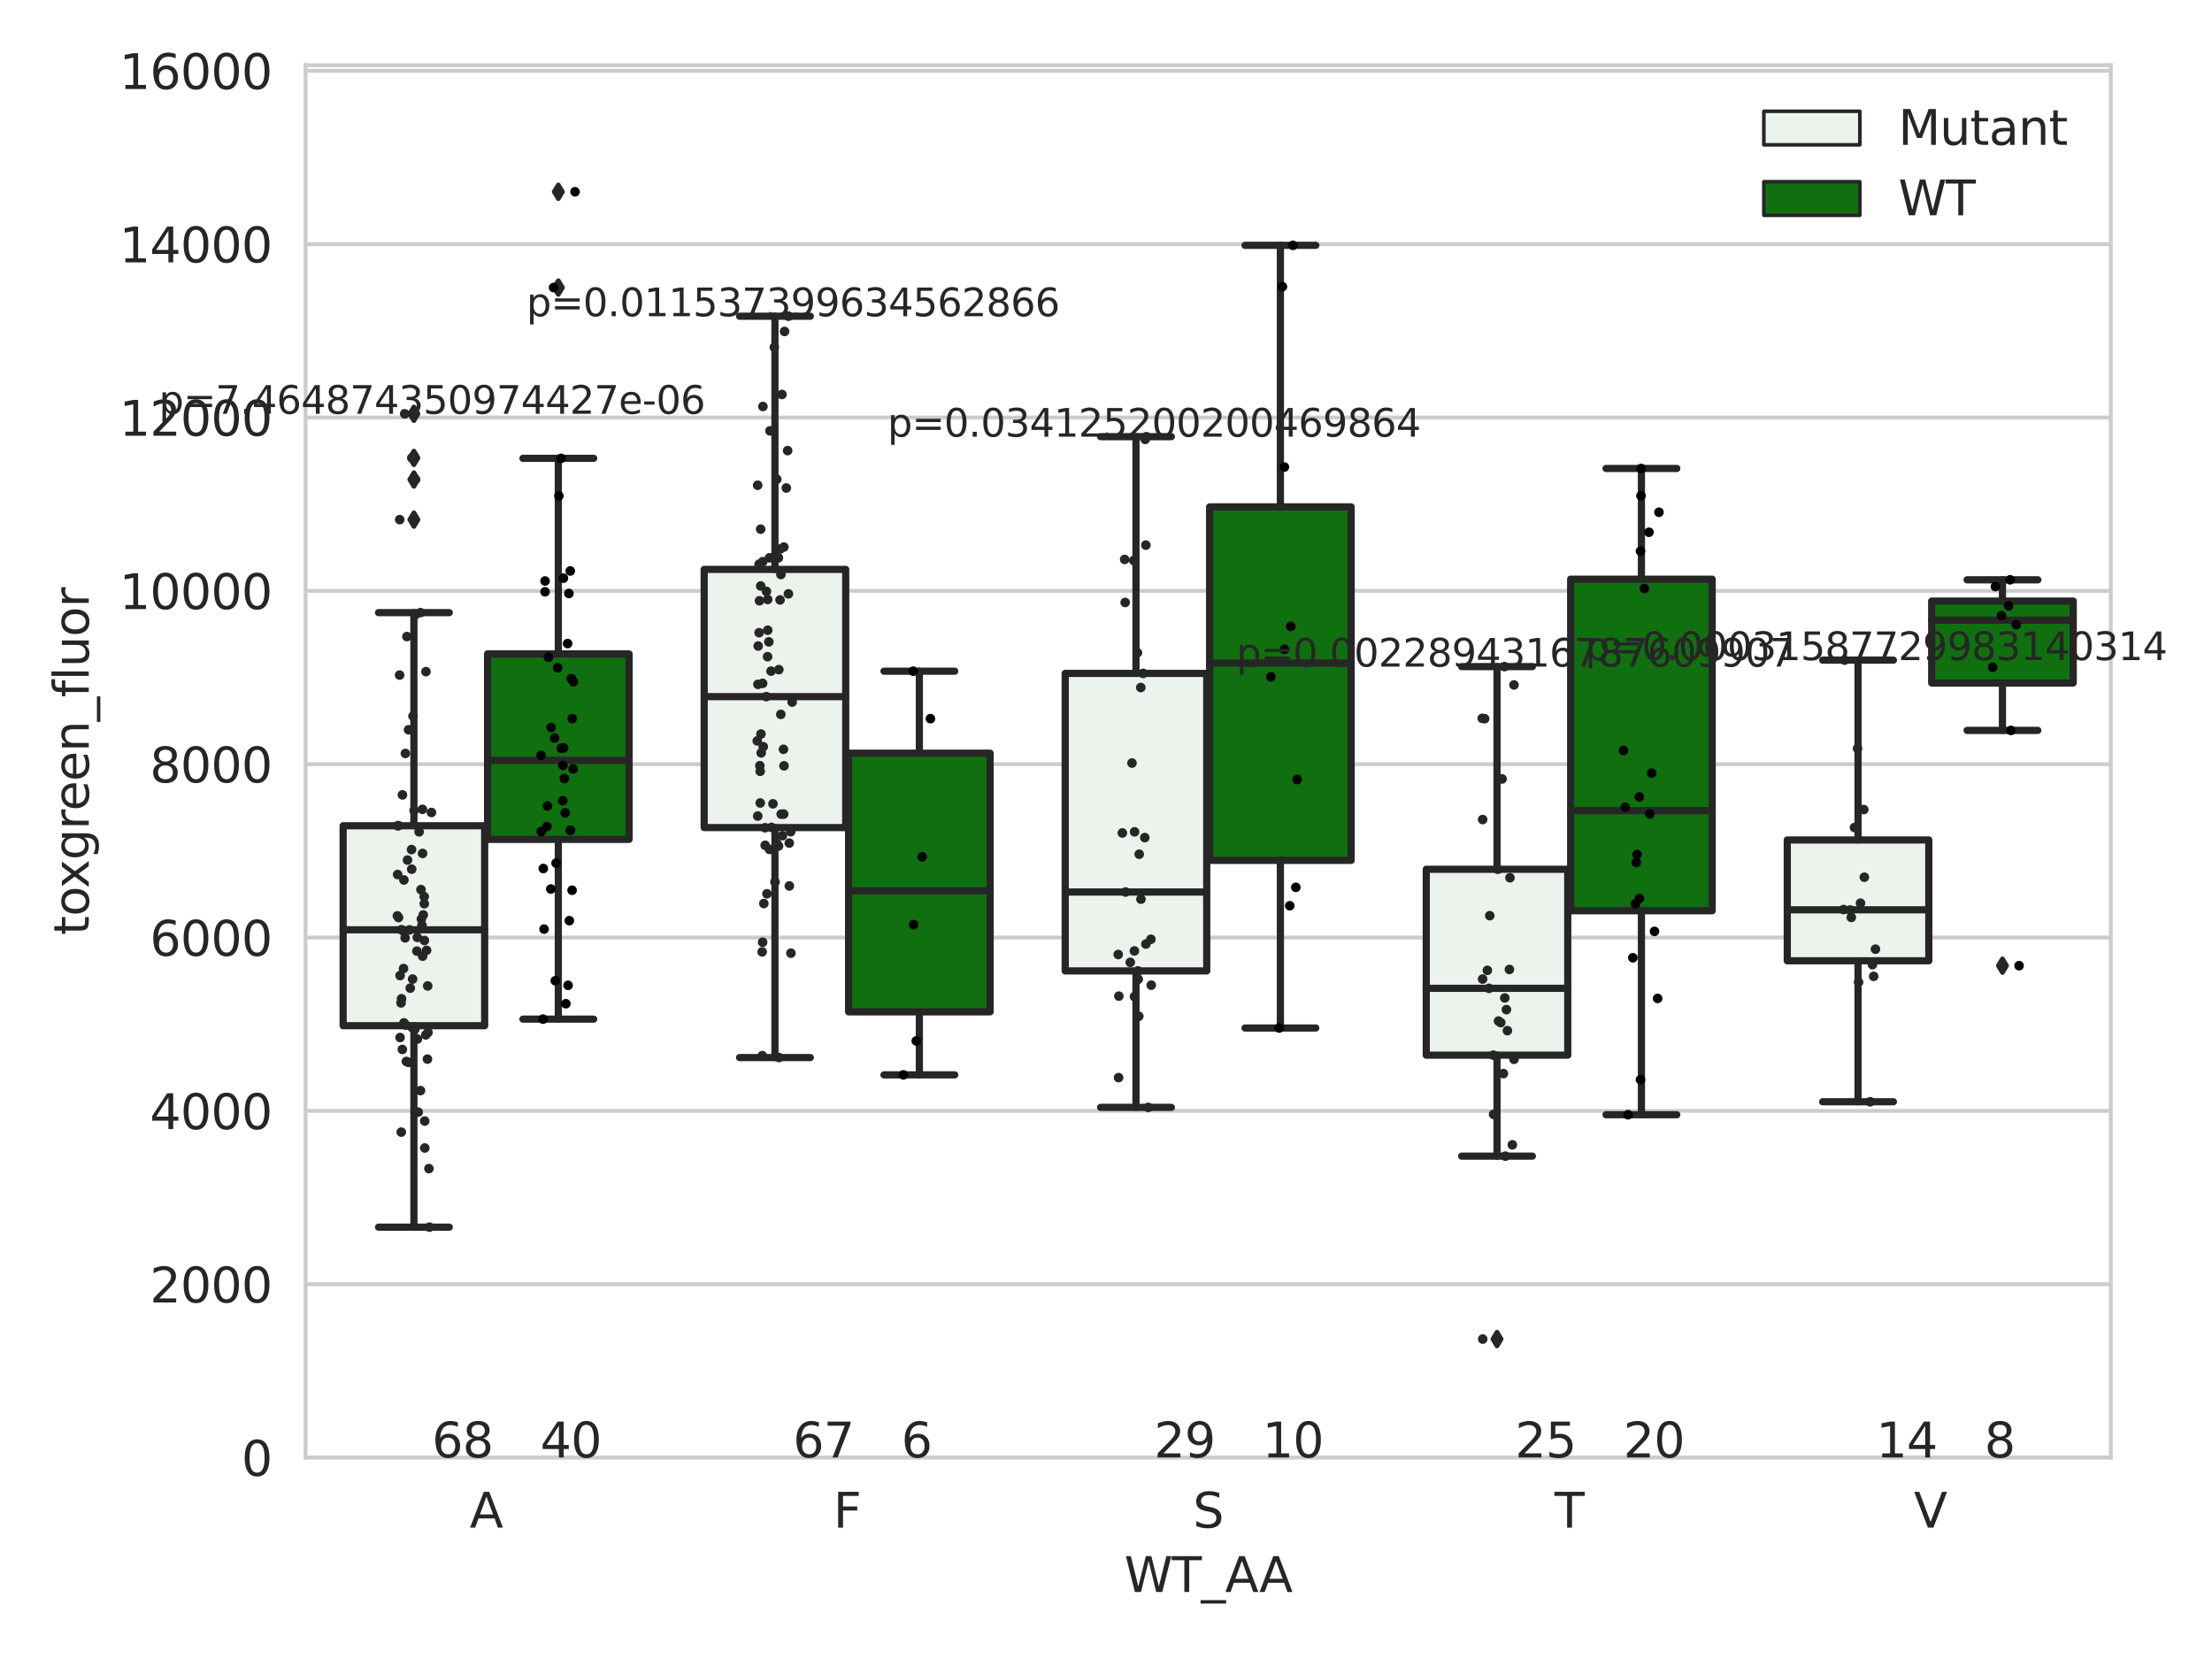 <?xml version="1.0" encoding="utf-8" standalone="no"?>
<!DOCTYPE svg PUBLIC "-//W3C//DTD SVG 1.1//EN"
  "http://www.w3.org/Graphics/SVG/1.1/DTD/svg11.dtd">
<svg xmlns:xlink="http://www.w3.org/1999/xlink" width="460.8pt" height="345.6pt" viewBox="0 0 460.8 345.6" xmlns="http://www.w3.org/2000/svg" version="1.1">
 <defs>
  <style type="text/css">*{stroke-linejoin: round; stroke-linecap: butt}</style>
 </defs>
 <g id="figure_1">
  <g id="patch_1">
   <path d="M 0 345.6 
L 460.8 345.6 
L 460.8 0 
L 0 0 
z
" style="fill: #ffffff"/>
  </g>
  <g id="axes_1">
   <g id="patch_2">
    <path d="M 63.661 303.64 
L 439.711 303.64 
L 439.711 13.58 
L 63.661 13.58 
z
" style="fill: #ffffff"/>
   </g>
   <g id="matplotlib.axis_1">
    <g id="xtick_1">
     <g id="text_1">
      <!-- A -->
      <g style="fill: #262626" transform="translate(97.846 318.238) scale(0.1 -0.1)">
       <defs>
        <path id="DejaVuSans-41" d="M 2188 4044 
L 1331 1722 
L 3047 1722 
L 2188 4044 
z
M 1831 4666 
L 2547 4666 
L 4325 0 
L 3669 0 
L 3244 1197 
L 1141 1197 
L 716 0 
L 50 0 
L 1831 4666 
z
" transform="scale(0.016)"/>
       </defs>
       <use xlink:href="#DejaVuSans-41"/>
      </g>
     </g>
    </g>
    <g id="xtick_2">
     <g id="text_2">
      <!-- F -->
      <g style="fill: #262626" transform="translate(173.6 318.238) scale(0.1 -0.1)">
       <defs>
        <path id="DejaVuSans-46" d="M 628 4666 
L 3309 4666 
L 3309 4134 
L 1259 4134 
L 1259 2759 
L 3109 2759 
L 3109 2228 
L 1259 2228 
L 1259 0 
L 628 0 
L 628 4666 
z
" transform="scale(0.016)"/>
       </defs>
       <use xlink:href="#DejaVuSans-46"/>
      </g>
     </g>
    </g>
    <g id="xtick_3">
     <g id="text_3">
      <!-- S -->
      <g style="fill: #262626" transform="translate(248.512 318.238) scale(0.1 -0.1)">
       <defs>
        <path id="DejaVuSans-53" d="M 3425 4513 
L 3425 3897 
Q 3066 4069 2747 4153 
Q 2428 4238 2131 4238 
Q 1616 4238 1336 4038 
Q 1056 3838 1056 3469 
Q 1056 3159 1242 3001 
Q 1428 2844 1947 2747 
L 2328 2669 
Q 3034 2534 3370 2195 
Q 3706 1856 3706 1288 
Q 3706 609 3251 259 
Q 2797 -91 1919 -91 
Q 1588 -91 1214 -16 
Q 841 59 441 206 
L 441 856 
Q 825 641 1194 531 
Q 1563 422 1919 422 
Q 2459 422 2753 634 
Q 3047 847 3047 1241 
Q 3047 1584 2836 1778 
Q 2625 1972 2144 2069 
L 1759 2144 
Q 1053 2284 737 2584 
Q 422 2884 422 3419 
Q 422 4038 858 4394 
Q 1294 4750 2059 4750 
Q 2388 4750 2728 4690 
Q 3069 4631 3425 4513 
z
" transform="scale(0.016)"/>
       </defs>
       <use xlink:href="#DejaVuSans-53"/>
      </g>
     </g>
    </g>
    <g id="xtick_4">
     <g id="text_4">
      <!-- T -->
      <g style="fill: #262626" transform="translate(323.842 318.238) scale(0.1 -0.1)">
       <defs>
        <path id="DejaVuSans-54" d="M -19 4666 
L 3928 4666 
L 3928 4134 
L 2272 4134 
L 2272 0 
L 1638 0 
L 1638 4134 
L -19 4134 
L -19 4666 
z
" transform="scale(0.016)"/>
       </defs>
       <use xlink:href="#DejaVuSans-54"/>
      </g>
     </g>
    </g>
    <g id="xtick_5">
     <g id="text_5">
      <!-- V -->
      <g style="fill: #262626" transform="translate(398.685 318.238) scale(0.1 -0.1)">
       <defs>
        <path id="DejaVuSans-56" d="M 1831 0 
L 50 4666 
L 709 4666 
L 2188 738 
L 3669 4666 
L 4325 4666 
L 2547 0 
L 1831 0 
z
" transform="scale(0.016)"/>
       </defs>
       <use xlink:href="#DejaVuSans-56"/>
      </g>
     </g>
    </g>
    <g id="text_6">
     <!-- WT_AA -->
     <g style="fill: #262626" transform="translate(234.21 331.638) scale(0.1 -0.1)">
      <defs>
       <path id="DejaVuSans-57" d="M 213 4666 
L 850 4666 
L 1831 722 
L 2809 4666 
L 3519 4666 
L 4500 722 
L 5478 4666 
L 6119 4666 
L 4947 0 
L 4153 0 
L 3169 4050 
L 2175 0 
L 1381 0 
L 213 4666 
z
" transform="scale(0.016)"/>
       <path id="DejaVuSans-5f" d="M 3263 -1063 
L 3263 -1509 
L -63 -1509 
L -63 -1063 
L 3263 -1063 
z
" transform="scale(0.016)"/>
      </defs>
      <use xlink:href="#DejaVuSans-57"/>
      <use xlink:href="#DejaVuSans-54" x="98.877"/>
      <use xlink:href="#DejaVuSans-5f" x="159.961"/>
      <use xlink:href="#DejaVuSans-41" x="209.961"/>
      <use xlink:href="#DejaVuSans-41" x="281.119"/>
     </g>
    </g>
   </g>
   <g id="matplotlib.axis_2">
    <g id="ytick_1">
     <g id="line2d_1">
      <path d="M 63.661 303.64 
L 439.711 303.64 
" clip-path="url(#pee76674ce4)" style="fill: none; stroke: #cccccc; stroke-width: 0.8; stroke-linecap: round"/>
     </g>
     <g id="text_7">
      <!-- 0 -->
      <g style="fill: #262626" transform="translate(50.299 307.439) scale(0.1 -0.1)">
       <defs>
        <path id="DejaVuSans-30" d="M 2034 4250 
Q 1547 4250 1301 3770 
Q 1056 3291 1056 2328 
Q 1056 1369 1301 889 
Q 1547 409 2034 409 
Q 2525 409 2770 889 
Q 3016 1369 3016 2328 
Q 3016 3291 2770 3770 
Q 2525 4250 2034 4250 
z
M 2034 4750 
Q 2819 4750 3233 4129 
Q 3647 3509 3647 2328 
Q 3647 1150 3233 529 
Q 2819 -91 2034 -91 
Q 1250 -91 836 529 
Q 422 1150 422 2328 
Q 422 3509 836 4129 
Q 1250 4750 2034 4750 
z
" transform="scale(0.016)"/>
       </defs>
       <use xlink:href="#DejaVuSans-30"/>
      </g>
     </g>
    </g>
    <g id="ytick_2">
     <g id="line2d_2">
      <path d="M 63.661 267.529 
L 439.711 267.529 
" clip-path="url(#pee76674ce4)" style="fill: none; stroke: #cccccc; stroke-width: 0.8; stroke-linecap: round"/>
     </g>
     <g id="text_8">
      <!-- 2000 -->
      <g style="fill: #262626" transform="translate(31.211 271.328) scale(0.1 -0.1)">
       <defs>
        <path id="DejaVuSans-32" d="M 1228 531 
L 3431 531 
L 3431 0 
L 469 0 
L 469 531 
Q 828 903 1448 1529 
Q 2069 2156 2228 2338 
Q 2531 2678 2651 2914 
Q 2772 3150 2772 3378 
Q 2772 3750 2511 3984 
Q 2250 4219 1831 4219 
Q 1534 4219 1204 4116 
Q 875 4013 500 3803 
L 500 4441 
Q 881 4594 1212 4672 
Q 1544 4750 1819 4750 
Q 2544 4750 2975 4387 
Q 3406 4025 3406 3419 
Q 3406 3131 3298 2873 
Q 3191 2616 2906 2266 
Q 2828 2175 2409 1742 
Q 1991 1309 1228 531 
z
" transform="scale(0.016)"/>
       </defs>
       <use xlink:href="#DejaVuSans-32"/>
       <use xlink:href="#DejaVuSans-30" x="63.623"/>
       <use xlink:href="#DejaVuSans-30" x="127.246"/>
       <use xlink:href="#DejaVuSans-30" x="190.869"/>
      </g>
     </g>
    </g>
    <g id="ytick_3">
     <g id="line2d_3">
      <path d="M 63.661 231.417 
L 439.711 231.417 
" clip-path="url(#pee76674ce4)" style="fill: none; stroke: #cccccc; stroke-width: 0.8; stroke-linecap: round"/>
     </g>
     <g id="text_9">
      <!-- 4000 -->
      <g style="fill: #262626" transform="translate(31.211 235.216) scale(0.1 -0.1)">
       <defs>
        <path id="DejaVuSans-34" d="M 2419 4116 
L 825 1625 
L 2419 1625 
L 2419 4116 
z
M 2253 4666 
L 3047 4666 
L 3047 1625 
L 3713 1625 
L 3713 1100 
L 3047 1100 
L 3047 0 
L 2419 0 
L 2419 1100 
L 313 1100 
L 313 1709 
L 2253 4666 
z
" transform="scale(0.016)"/>
       </defs>
       <use xlink:href="#DejaVuSans-34"/>
       <use xlink:href="#DejaVuSans-30" x="63.623"/>
       <use xlink:href="#DejaVuSans-30" x="127.246"/>
       <use xlink:href="#DejaVuSans-30" x="190.869"/>
      </g>
     </g>
    </g>
    <g id="ytick_4">
     <g id="line2d_4">
      <path d="M 63.661 195.306 
L 439.711 195.306 
" clip-path="url(#pee76674ce4)" style="fill: none; stroke: #cccccc; stroke-width: 0.8; stroke-linecap: round"/>
     </g>
     <g id="text_10">
      <!-- 6000 -->
      <g style="fill: #262626" transform="translate(31.211 199.105) scale(0.1 -0.1)">
       <defs>
        <path id="DejaVuSans-36" d="M 2113 2584 
Q 1688 2584 1439 2293 
Q 1191 2003 1191 1497 
Q 1191 994 1439 701 
Q 1688 409 2113 409 
Q 2538 409 2786 701 
Q 3034 994 3034 1497 
Q 3034 2003 2786 2293 
Q 2538 2584 2113 2584 
z
M 3366 4563 
L 3366 3988 
Q 3128 4100 2886 4159 
Q 2644 4219 2406 4219 
Q 1781 4219 1451 3797 
Q 1122 3375 1075 2522 
Q 1259 2794 1537 2939 
Q 1816 3084 2150 3084 
Q 2853 3084 3261 2657 
Q 3669 2231 3669 1497 
Q 3669 778 3244 343 
Q 2819 -91 2113 -91 
Q 1303 -91 875 529 
Q 447 1150 447 2328 
Q 447 3434 972 4092 
Q 1497 4750 2381 4750 
Q 2619 4750 2861 4703 
Q 3103 4656 3366 4563 
z
" transform="scale(0.016)"/>
       </defs>
       <use xlink:href="#DejaVuSans-36"/>
       <use xlink:href="#DejaVuSans-30" x="63.623"/>
       <use xlink:href="#DejaVuSans-30" x="127.246"/>
       <use xlink:href="#DejaVuSans-30" x="190.869"/>
      </g>
     </g>
    </g>
    <g id="ytick_5">
     <g id="line2d_5">
      <path d="M 63.661 159.194 
L 439.711 159.194 
" clip-path="url(#pee76674ce4)" style="fill: none; stroke: #cccccc; stroke-width: 0.8; stroke-linecap: round"/>
     </g>
     <g id="text_11">
      <!-- 8000 -->
      <g style="fill: #262626" transform="translate(31.211 162.994) scale(0.1 -0.1)">
       <defs>
        <path id="DejaVuSans-38" d="M 2034 2216 
Q 1584 2216 1326 1975 
Q 1069 1734 1069 1313 
Q 1069 891 1326 650 
Q 1584 409 2034 409 
Q 2484 409 2743 651 
Q 3003 894 3003 1313 
Q 3003 1734 2745 1975 
Q 2488 2216 2034 2216 
z
M 1403 2484 
Q 997 2584 770 2862 
Q 544 3141 544 3541 
Q 544 4100 942 4425 
Q 1341 4750 2034 4750 
Q 2731 4750 3128 4425 
Q 3525 4100 3525 3541 
Q 3525 3141 3298 2862 
Q 3072 2584 2669 2484 
Q 3125 2378 3379 2068 
Q 3634 1759 3634 1313 
Q 3634 634 3220 271 
Q 2806 -91 2034 -91 
Q 1263 -91 848 271 
Q 434 634 434 1313 
Q 434 1759 690 2068 
Q 947 2378 1403 2484 
z
M 1172 3481 
Q 1172 3119 1398 2916 
Q 1625 2713 2034 2713 
Q 2441 2713 2670 2916 
Q 2900 3119 2900 3481 
Q 2900 3844 2670 4047 
Q 2441 4250 2034 4250 
Q 1625 4250 1398 4047 
Q 1172 3844 1172 3481 
z
" transform="scale(0.016)"/>
       </defs>
       <use xlink:href="#DejaVuSans-38"/>
       <use xlink:href="#DejaVuSans-30" x="63.623"/>
       <use xlink:href="#DejaVuSans-30" x="127.246"/>
       <use xlink:href="#DejaVuSans-30" x="190.869"/>
      </g>
     </g>
    </g>
    <g id="ytick_6">
     <g id="line2d_6">
      <path d="M 63.661 123.083 
L 439.711 123.083 
" clip-path="url(#pee76674ce4)" style="fill: none; stroke: #cccccc; stroke-width: 0.8; stroke-linecap: round"/>
     </g>
     <g id="text_12">
      <!-- 10000 -->
      <g style="fill: #262626" transform="translate(24.849 126.882) scale(0.1 -0.1)">
       <defs>
        <path id="DejaVuSans-31" d="M 794 531 
L 1825 531 
L 1825 4091 
L 703 3866 
L 703 4441 
L 1819 4666 
L 2450 4666 
L 2450 531 
L 3481 531 
L 3481 0 
L 794 0 
L 794 531 
z
" transform="scale(0.016)"/>
       </defs>
       <use xlink:href="#DejaVuSans-31"/>
       <use xlink:href="#DejaVuSans-30" x="63.623"/>
       <use xlink:href="#DejaVuSans-30" x="127.246"/>
       <use xlink:href="#DejaVuSans-30" x="190.869"/>
       <use xlink:href="#DejaVuSans-30" x="254.492"/>
      </g>
     </g>
    </g>
    <g id="ytick_7">
     <g id="line2d_7">
      <path d="M 63.661 86.972 
L 439.711 86.972 
" clip-path="url(#pee76674ce4)" style="fill: none; stroke: #cccccc; stroke-width: 0.8; stroke-linecap: round"/>
     </g>
     <g id="text_13">
      <!-- 12000 -->
      <g style="fill: #262626" transform="translate(24.849 90.771) scale(0.1 -0.1)">
       <use xlink:href="#DejaVuSans-31"/>
       <use xlink:href="#DejaVuSans-32" x="63.623"/>
       <use xlink:href="#DejaVuSans-30" x="127.246"/>
       <use xlink:href="#DejaVuSans-30" x="190.869"/>
       <use xlink:href="#DejaVuSans-30" x="254.492"/>
      </g>
     </g>
    </g>
    <g id="ytick_8">
     <g id="line2d_8">
      <path d="M 63.661 50.86 
L 439.711 50.86 
" clip-path="url(#pee76674ce4)" style="fill: none; stroke: #cccccc; stroke-width: 0.8; stroke-linecap: round"/>
     </g>
     <g id="text_14">
      <!-- 14000 -->
      <g style="fill: #262626" transform="translate(24.849 54.659) scale(0.1 -0.1)">
       <use xlink:href="#DejaVuSans-31"/>
       <use xlink:href="#DejaVuSans-34" x="63.623"/>
       <use xlink:href="#DejaVuSans-30" x="127.246"/>
       <use xlink:href="#DejaVuSans-30" x="190.869"/>
       <use xlink:href="#DejaVuSans-30" x="254.492"/>
      </g>
     </g>
    </g>
    <g id="ytick_9">
     <g id="line2d_9">
      <path d="M 63.661 14.749 
L 439.711 14.749 
" clip-path="url(#pee76674ce4)" style="fill: none; stroke: #cccccc; stroke-width: 0.8; stroke-linecap: round"/>
     </g>
     <g id="text_15">
      <!-- 16000 -->
      <g style="fill: #262626" transform="translate(24.849 18.548) scale(0.1 -0.1)">
       <use xlink:href="#DejaVuSans-31"/>
       <use xlink:href="#DejaVuSans-36" x="63.623"/>
       <use xlink:href="#DejaVuSans-30" x="127.246"/>
       <use xlink:href="#DejaVuSans-30" x="190.869"/>
       <use xlink:href="#DejaVuSans-30" x="254.492"/>
      </g>
     </g>
    </g>
    <g id="text_16">
     <!-- toxgreen_fluor -->
     <g style="fill: #262626" transform="translate(18.491 194.805) rotate(-90) scale(0.1 -0.1)">
      <defs>
       <path id="DejaVuSans-74" d="M 1172 4494 
L 1172 3500 
L 2356 3500 
L 2356 3053 
L 1172 3053 
L 1172 1153 
Q 1172 725 1289 603 
Q 1406 481 1766 481 
L 2356 481 
L 2356 0 
L 1766 0 
Q 1100 0 847 248 
Q 594 497 594 1153 
L 594 3053 
L 172 3053 
L 172 3500 
L 594 3500 
L 594 4494 
L 1172 4494 
z
" transform="scale(0.016)"/>
       <path id="DejaVuSans-6f" d="M 1959 3097 
Q 1497 3097 1228 2736 
Q 959 2375 959 1747 
Q 959 1119 1226 758 
Q 1494 397 1959 397 
Q 2419 397 2687 759 
Q 2956 1122 2956 1747 
Q 2956 2369 2687 2733 
Q 2419 3097 1959 3097 
z
M 1959 3584 
Q 2709 3584 3137 3096 
Q 3566 2609 3566 1747 
Q 3566 888 3137 398 
Q 2709 -91 1959 -91 
Q 1206 -91 779 398 
Q 353 888 353 1747 
Q 353 2609 779 3096 
Q 1206 3584 1959 3584 
z
" transform="scale(0.016)"/>
       <path id="DejaVuSans-78" d="M 3513 3500 
L 2247 1797 
L 3578 0 
L 2900 0 
L 1881 1375 
L 863 0 
L 184 0 
L 1544 1831 
L 300 3500 
L 978 3500 
L 1906 2253 
L 2834 3500 
L 3513 3500 
z
" transform="scale(0.016)"/>
       <path id="DejaVuSans-67" d="M 2906 1791 
Q 2906 2416 2648 2759 
Q 2391 3103 1925 3103 
Q 1463 3103 1205 2759 
Q 947 2416 947 1791 
Q 947 1169 1205 825 
Q 1463 481 1925 481 
Q 2391 481 2648 825 
Q 2906 1169 2906 1791 
z
M 3481 434 
Q 3481 -459 3084 -895 
Q 2688 -1331 1869 -1331 
Q 1566 -1331 1297 -1286 
Q 1028 -1241 775 -1147 
L 775 -588 
Q 1028 -725 1275 -790 
Q 1522 -856 1778 -856 
Q 2344 -856 2625 -561 
Q 2906 -266 2906 331 
L 2906 616 
Q 2728 306 2450 153 
Q 2172 0 1784 0 
Q 1141 0 747 490 
Q 353 981 353 1791 
Q 353 2603 747 3093 
Q 1141 3584 1784 3584 
Q 2172 3584 2450 3431 
Q 2728 3278 2906 2969 
L 2906 3500 
L 3481 3500 
L 3481 434 
z
" transform="scale(0.016)"/>
       <path id="DejaVuSans-72" d="M 2631 2963 
Q 2534 3019 2420 3045 
Q 2306 3072 2169 3072 
Q 1681 3072 1420 2755 
Q 1159 2438 1159 1844 
L 1159 0 
L 581 0 
L 581 3500 
L 1159 3500 
L 1159 2956 
Q 1341 3275 1631 3429 
Q 1922 3584 2338 3584 
Q 2397 3584 2469 3576 
Q 2541 3569 2628 3553 
L 2631 2963 
z
" transform="scale(0.016)"/>
       <path id="DejaVuSans-65" d="M 3597 1894 
L 3597 1613 
L 953 1613 
Q 991 1019 1311 708 
Q 1631 397 2203 397 
Q 2534 397 2845 478 
Q 3156 559 3463 722 
L 3463 178 
Q 3153 47 2828 -22 
Q 2503 -91 2169 -91 
Q 1331 -91 842 396 
Q 353 884 353 1716 
Q 353 2575 817 3079 
Q 1281 3584 2069 3584 
Q 2775 3584 3186 3129 
Q 3597 2675 3597 1894 
z
M 3022 2063 
Q 3016 2534 2758 2815 
Q 2500 3097 2075 3097 
Q 1594 3097 1305 2825 
Q 1016 2553 972 2059 
L 3022 2063 
z
" transform="scale(0.016)"/>
       <path id="DejaVuSans-6e" d="M 3513 2113 
L 3513 0 
L 2938 0 
L 2938 2094 
Q 2938 2591 2744 2837 
Q 2550 3084 2163 3084 
Q 1697 3084 1428 2787 
Q 1159 2491 1159 1978 
L 1159 0 
L 581 0 
L 581 3500 
L 1159 3500 
L 1159 2956 
Q 1366 3272 1645 3428 
Q 1925 3584 2291 3584 
Q 2894 3584 3203 3211 
Q 3513 2838 3513 2113 
z
" transform="scale(0.016)"/>
       <path id="DejaVuSans-66" d="M 2375 4863 
L 2375 4384 
L 1825 4384 
Q 1516 4384 1395 4259 
Q 1275 4134 1275 3809 
L 1275 3500 
L 2222 3500 
L 2222 3053 
L 1275 3053 
L 1275 0 
L 697 0 
L 697 3053 
L 147 3053 
L 147 3500 
L 697 3500 
L 697 3744 
Q 697 4328 969 4595 
Q 1241 4863 1831 4863 
L 2375 4863 
z
" transform="scale(0.016)"/>
       <path id="DejaVuSans-6c" d="M 603 4863 
L 1178 4863 
L 1178 0 
L 603 0 
L 603 4863 
z
" transform="scale(0.016)"/>
       <path id="DejaVuSans-75" d="M 544 1381 
L 544 3500 
L 1119 3500 
L 1119 1403 
Q 1119 906 1312 657 
Q 1506 409 1894 409 
Q 2359 409 2629 706 
Q 2900 1003 2900 1516 
L 2900 3500 
L 3475 3500 
L 3475 0 
L 2900 0 
L 2900 538 
Q 2691 219 2414 64 
Q 2138 -91 1772 -91 
Q 1169 -91 856 284 
Q 544 659 544 1381 
z
M 1991 3584 
L 1991 3584 
z
" transform="scale(0.016)"/>
      </defs>
      <use xlink:href="#DejaVuSans-74"/>
      <use xlink:href="#DejaVuSans-6f" x="39.209"/>
      <use xlink:href="#DejaVuSans-78" x="97.266"/>
      <use xlink:href="#DejaVuSans-67" x="156.445"/>
      <use xlink:href="#DejaVuSans-72" x="219.922"/>
      <use xlink:href="#DejaVuSans-65" x="258.785"/>
      <use xlink:href="#DejaVuSans-65" x="320.309"/>
      <use xlink:href="#DejaVuSans-6e" x="381.832"/>
      <use xlink:href="#DejaVuSans-5f" x="445.211"/>
      <use xlink:href="#DejaVuSans-66" x="495.211"/>
      <use xlink:href="#DejaVuSans-6c" x="530.416"/>
      <use xlink:href="#DejaVuSans-75" x="558.199"/>
      <use xlink:href="#DejaVuSans-6f" x="621.578"/>
      <use xlink:href="#DejaVuSans-72" x="682.76"/>
     </g>
    </g>
   </g>
   <g id="patch_3">
    <path d="M 71.483 213.675 
L 100.965 213.675 
L 100.965 172.022 
L 71.483 172.022 
L 71.483 213.675 
z
" clip-path="url(#pee76674ce4)" style="fill: #ecf2ec; stroke: #262626; stroke-width: 1.5; stroke-linejoin: miter"/>
   </g>
   <g id="patch_4">
    <path d="M 101.567 174.856 
L 131.049 174.856 
L 131.049 136.222 
L 101.567 136.222 
L 101.567 174.856 
z
" clip-path="url(#pee76674ce4)" style="fill: #107010; stroke: #262626; stroke-width: 1.5; stroke-linejoin: miter"/>
   </g>
   <g id="patch_5">
    <path d="M 146.693 172.395 
L 176.175 172.395 
L 176.175 118.611 
L 146.693 118.611 
L 146.693 172.395 
z
" clip-path="url(#pee76674ce4)" style="fill: #ecf2ec; stroke: #262626; stroke-width: 1.5; stroke-linejoin: miter"/>
   </g>
   <g id="patch_6">
    <path d="M 176.777 210.788 
L 206.259 210.788 
L 206.259 156.903 
L 176.777 156.903 
L 176.777 210.788 
z
" clip-path="url(#pee76674ce4)" style="fill: #107010; stroke: #262626; stroke-width: 1.5; stroke-linejoin: miter"/>
   </g>
   <g id="patch_7">
    <path d="M 221.903 202.259 
L 251.385 202.259 
L 251.385 140.276 
L 221.903 140.276 
L 221.903 202.259 
z
" clip-path="url(#pee76674ce4)" style="fill: #ecf2ec; stroke: #262626; stroke-width: 1.5; stroke-linejoin: miter"/>
   </g>
   <g id="patch_8">
    <path d="M 251.987 179.23 
L 281.469 179.23 
L 281.469 105.597 
L 251.987 105.597 
L 251.987 179.23 
z
" clip-path="url(#pee76674ce4)" style="fill: #107010; stroke: #262626; stroke-width: 1.5; stroke-linejoin: miter"/>
   </g>
   <g id="patch_9">
    <path d="M 297.113 219.813 
L 326.595 219.813 
L 326.595 181.083 
L 297.113 181.083 
L 297.113 219.813 
z
" clip-path="url(#pee76674ce4)" style="fill: #ecf2ec; stroke: #262626; stroke-width: 1.5; stroke-linejoin: miter"/>
   </g>
   <g id="patch_10">
    <path d="M 327.197 189.721 
L 356.679 189.721 
L 356.679 120.652 
L 327.197 120.652 
L 327.197 189.721 
z
" clip-path="url(#pee76674ce4)" style="fill: #107010; stroke: #262626; stroke-width: 1.5; stroke-linejoin: miter"/>
   </g>
   <g id="patch_11">
    <path d="M 372.323 200.152 
L 401.805 200.152 
L 401.805 174.976 
L 372.323 174.976 
L 372.323 200.152 
z
" clip-path="url(#pee76674ce4)" style="fill: #ecf2ec; stroke: #262626; stroke-width: 1.5; stroke-linejoin: miter"/>
   </g>
   <g id="patch_12">
    <path d="M 402.407 142.28 
L 431.889 142.28 
L 431.889 125.211 
L 402.407 125.211 
L 402.407 142.28 
z
" clip-path="url(#pee76674ce4)" style="fill: #107010; stroke: #262626; stroke-width: 1.5; stroke-linejoin: miter"/>
   </g>
   <g id="patch_13">
    <path d="M 101.266 303.64 
L 101.266 303.64 
L 101.266 303.64 
L 101.266 303.64 
z
" clip-path="url(#pee76674ce4)" style="fill: #ecf2ec; stroke: #262626; stroke-width: 0.75; stroke-linejoin: miter"/>
   </g>
   <g id="patch_14">
    <path d="M 101.266 303.64 
L 101.266 303.64 
L 101.266 303.64 
L 101.266 303.64 
z
" clip-path="url(#pee76674ce4)" style="fill: #107010; stroke: #262626; stroke-width: 0.75; stroke-linejoin: miter"/>
   </g>
   <g id="PathCollection_1"/>
   <g id="PathCollection_2"/>
   <g id="line2d_10">
    <path d="M 86.224 213.675 
L 86.224 255.637 
" clip-path="url(#pee76674ce4)" style="fill: none; stroke: #262626; stroke-width: 1.5; stroke-linecap: round"/>
   </g>
   <g id="line2d_11">
    <path d="M 86.224 172.022 
L 86.224 127.625 
" clip-path="url(#pee76674ce4)" style="fill: none; stroke: #262626; stroke-width: 1.5; stroke-linecap: round"/>
   </g>
   <g id="line2d_12">
    <path d="M 78.854 255.637 
L 93.595 255.637 
" clip-path="url(#pee76674ce4)" style="fill: none; stroke: #262626; stroke-width: 1.5; stroke-linecap: round"/>
   </g>
   <g id="line2d_13">
    <path d="M 78.854 127.625 
L 93.595 127.625 
" clip-path="url(#pee76674ce4)" style="fill: none; stroke: #262626; stroke-width: 1.5; stroke-linecap: round"/>
   </g>
   <g id="line2d_14">
    <defs>
     <path id="m6db2ed28f4" d="M -0 1.414 
L 0.849 0 
L 0 -1.414 
L -0.849 -0 
z
" style="stroke: #262626; stroke-linejoin: miter"/>
    </defs>
    <g clip-path="url(#pee76674ce4)">
     <use xlink:href="#m6db2ed28f4" x="86.224" y="86.203" style="fill: #262626; stroke: #262626; stroke-linejoin: miter"/>
     <use xlink:href="#m6db2ed28f4" x="86.224" y="108.249" style="fill: #262626; stroke: #262626; stroke-linejoin: miter"/>
     <use xlink:href="#m6db2ed28f4" x="86.224" y="99.894" style="fill: #262626; stroke: #262626; stroke-linejoin: miter"/>
     <use xlink:href="#m6db2ed28f4" x="86.224" y="95.39" style="fill: #262626; stroke: #262626; stroke-linejoin: miter"/>
    </g>
   </g>
   <g id="line2d_15">
    <path d="M 116.308 174.856 
L 116.308 212.305 
" clip-path="url(#pee76674ce4)" style="fill: none; stroke: #262626; stroke-width: 1.5; stroke-linecap: round"/>
   </g>
   <g id="line2d_16">
    <path d="M 116.308 136.222 
L 116.308 95.478 
" clip-path="url(#pee76674ce4)" style="fill: none; stroke: #262626; stroke-width: 1.5; stroke-linecap: round"/>
   </g>
   <g id="line2d_17">
    <path d="M 108.938 212.305 
L 123.679 212.305 
" clip-path="url(#pee76674ce4)" style="fill: none; stroke: #262626; stroke-width: 1.5; stroke-linecap: round"/>
   </g>
   <g id="line2d_18">
    <path d="M 108.938 95.478 
L 123.679 95.478 
" clip-path="url(#pee76674ce4)" style="fill: none; stroke: #262626; stroke-width: 1.5; stroke-linecap: round"/>
   </g>
   <g id="line2d_19">
    <g clip-path="url(#pee76674ce4)">
     <use xlink:href="#m6db2ed28f4" x="116.308" y="39.95" style="fill: #262626; stroke: #262626; stroke-linejoin: miter"/>
     <use xlink:href="#m6db2ed28f4" x="116.308" y="59.905" style="fill: #262626; stroke: #262626; stroke-linejoin: miter"/>
    </g>
   </g>
   <g id="line2d_20">
    <path d="M 161.434 172.395 
L 161.434 220.306 
" clip-path="url(#pee76674ce4)" style="fill: none; stroke: #262626; stroke-width: 1.5; stroke-linecap: round"/>
   </g>
   <g id="line2d_21">
    <path d="M 161.434 118.611 
L 161.434 65.876 
" clip-path="url(#pee76674ce4)" style="fill: none; stroke: #262626; stroke-width: 1.5; stroke-linecap: round"/>
   </g>
   <g id="line2d_22">
    <path d="M 154.064 220.306 
L 168.805 220.306 
" clip-path="url(#pee76674ce4)" style="fill: none; stroke: #262626; stroke-width: 1.5; stroke-linecap: round"/>
   </g>
   <g id="line2d_23">
    <path d="M 154.064 65.876 
L 168.805 65.876 
" clip-path="url(#pee76674ce4)" style="fill: none; stroke: #262626; stroke-width: 1.5; stroke-linecap: round"/>
   </g>
   <g id="line2d_24"/>
   <g id="line2d_25">
    <path d="M 191.518 210.788 
L 191.518 223.915 
" clip-path="url(#pee76674ce4)" style="fill: none; stroke: #262626; stroke-width: 1.5; stroke-linecap: round"/>
   </g>
   <g id="line2d_26">
    <path d="M 191.518 156.903 
L 191.518 139.822 
" clip-path="url(#pee76674ce4)" style="fill: none; stroke: #262626; stroke-width: 1.5; stroke-linecap: round"/>
   </g>
   <g id="line2d_27">
    <path d="M 184.148 223.915 
L 198.889 223.915 
" clip-path="url(#pee76674ce4)" style="fill: none; stroke: #262626; stroke-width: 1.5; stroke-linecap: round"/>
   </g>
   <g id="line2d_28">
    <path d="M 184.148 139.822 
L 198.889 139.822 
" clip-path="url(#pee76674ce4)" style="fill: none; stroke: #262626; stroke-width: 1.5; stroke-linecap: round"/>
   </g>
   <g id="line2d_29"/>
   <g id="line2d_30">
    <path d="M 236.644 202.259 
L 236.644 230.687 
" clip-path="url(#pee76674ce4)" style="fill: none; stroke: #262626; stroke-width: 1.5; stroke-linecap: round"/>
   </g>
   <g id="line2d_31">
    <path d="M 236.644 140.276 
L 236.644 90.967 
" clip-path="url(#pee76674ce4)" style="fill: none; stroke: #262626; stroke-width: 1.5; stroke-linecap: round"/>
   </g>
   <g id="line2d_32">
    <path d="M 229.273 230.687 
L 244.015 230.687 
" clip-path="url(#pee76674ce4)" style="fill: none; stroke: #262626; stroke-width: 1.5; stroke-linecap: round"/>
   </g>
   <g id="line2d_33">
    <path d="M 229.273 90.967 
L 244.015 90.967 
" clip-path="url(#pee76674ce4)" style="fill: none; stroke: #262626; stroke-width: 1.5; stroke-linecap: round"/>
   </g>
   <g id="line2d_34"/>
   <g id="line2d_35">
    <path d="M 266.728 179.23 
L 266.728 214.154 
" clip-path="url(#pee76674ce4)" style="fill: none; stroke: #262626; stroke-width: 1.5; stroke-linecap: round"/>
   </g>
   <g id="line2d_36">
    <path d="M 266.728 105.597 
L 266.728 51.106 
" clip-path="url(#pee76674ce4)" style="fill: none; stroke: #262626; stroke-width: 1.5; stroke-linecap: round"/>
   </g>
   <g id="line2d_37">
    <path d="M 259.357 214.154 
L 274.099 214.154 
" clip-path="url(#pee76674ce4)" style="fill: none; stroke: #262626; stroke-width: 1.5; stroke-linecap: round"/>
   </g>
   <g id="line2d_38">
    <path d="M 259.357 51.106 
L 274.099 51.106 
" clip-path="url(#pee76674ce4)" style="fill: none; stroke: #262626; stroke-width: 1.5; stroke-linecap: round"/>
   </g>
   <g id="line2d_39"/>
   <g id="line2d_40">
    <path d="M 311.854 219.813 
L 311.854 240.846 
" clip-path="url(#pee76674ce4)" style="fill: none; stroke: #262626; stroke-width: 1.5; stroke-linecap: round"/>
   </g>
   <g id="line2d_41">
    <path d="M 311.854 181.083 
L 311.854 138.868 
" clip-path="url(#pee76674ce4)" style="fill: none; stroke: #262626; stroke-width: 1.5; stroke-linecap: round"/>
   </g>
   <g id="line2d_42">
    <path d="M 304.483 240.846 
L 319.224 240.846 
" clip-path="url(#pee76674ce4)" style="fill: none; stroke: #262626; stroke-width: 1.5; stroke-linecap: round"/>
   </g>
   <g id="line2d_43">
    <path d="M 304.483 138.868 
L 319.224 138.868 
" clip-path="url(#pee76674ce4)" style="fill: none; stroke: #262626; stroke-width: 1.5; stroke-linecap: round"/>
   </g>
   <g id="line2d_44">
    <g clip-path="url(#pee76674ce4)">
     <use xlink:href="#m6db2ed28f4" x="311.854" y="278.954" style="fill: #262626; stroke: #262626; stroke-linejoin: miter"/>
    </g>
   </g>
   <g id="line2d_45">
    <path d="M 341.938 189.721 
L 341.938 232.221 
" clip-path="url(#pee76674ce4)" style="fill: none; stroke: #262626; stroke-width: 1.5; stroke-linecap: round"/>
   </g>
   <g id="line2d_46">
    <path d="M 341.938 120.652 
L 341.938 97.588 
" clip-path="url(#pee76674ce4)" style="fill: none; stroke: #262626; stroke-width: 1.5; stroke-linecap: round"/>
   </g>
   <g id="line2d_47">
    <path d="M 334.567 232.221 
L 349.308 232.221 
" clip-path="url(#pee76674ce4)" style="fill: none; stroke: #262626; stroke-width: 1.5; stroke-linecap: round"/>
   </g>
   <g id="line2d_48">
    <path d="M 334.567 97.588 
L 349.308 97.588 
" clip-path="url(#pee76674ce4)" style="fill: none; stroke: #262626; stroke-width: 1.5; stroke-linecap: round"/>
   </g>
   <g id="line2d_49"/>
   <g id="line2d_50">
    <path d="M 387.064 200.152 
L 387.064 229.517 
" clip-path="url(#pee76674ce4)" style="fill: none; stroke: #262626; stroke-width: 1.5; stroke-linecap: round"/>
   </g>
   <g id="line2d_51">
    <path d="M 387.064 174.976 
L 387.064 137.519 
" clip-path="url(#pee76674ce4)" style="fill: none; stroke: #262626; stroke-width: 1.5; stroke-linecap: round"/>
   </g>
   <g id="line2d_52">
    <path d="M 379.693 229.517 
L 394.434 229.517 
" clip-path="url(#pee76674ce4)" style="fill: none; stroke: #262626; stroke-width: 1.5; stroke-linecap: round"/>
   </g>
   <g id="line2d_53">
    <path d="M 379.693 137.519 
L 394.434 137.519 
" clip-path="url(#pee76674ce4)" style="fill: none; stroke: #262626; stroke-width: 1.5; stroke-linecap: round"/>
   </g>
   <g id="line2d_54"/>
   <g id="line2d_55">
    <path d="M 417.148 142.28 
L 417.148 152.156 
" clip-path="url(#pee76674ce4)" style="fill: none; stroke: #262626; stroke-width: 1.5; stroke-linecap: round"/>
   </g>
   <g id="line2d_56">
    <path d="M 417.148 125.211 
L 417.148 120.785 
" clip-path="url(#pee76674ce4)" style="fill: none; stroke: #262626; stroke-width: 1.5; stroke-linecap: round"/>
   </g>
   <g id="line2d_57">
    <path d="M 409.777 152.156 
L 424.518 152.156 
" clip-path="url(#pee76674ce4)" style="fill: none; stroke: #262626; stroke-width: 1.5; stroke-linecap: round"/>
   </g>
   <g id="line2d_58">
    <path d="M 409.777 120.785 
L 424.518 120.785 
" clip-path="url(#pee76674ce4)" style="fill: none; stroke: #262626; stroke-width: 1.5; stroke-linecap: round"/>
   </g>
   <g id="line2d_59">
    <g clip-path="url(#pee76674ce4)">
     <use xlink:href="#m6db2ed28f4" x="417.148" y="201.165" style="fill: #262626; stroke: #262626; stroke-linejoin: miter"/>
    </g>
   </g>
   <g id="line2d_60">
    <path d="M 71.483 193.695 
L 100.965 193.695 
" clip-path="url(#pee76674ce4)" style="fill: none; stroke: #262626; stroke-width: 1.5; stroke-linecap: round"/>
   </g>
   <g id="line2d_61">
    <path d="M 101.567 158.399 
L 131.049 158.399 
" clip-path="url(#pee76674ce4)" style="fill: none; stroke: #262626; stroke-width: 1.5; stroke-linecap: round"/>
   </g>
   <g id="line2d_62">
    <path d="M 146.693 145.121 
L 176.175 145.121 
" clip-path="url(#pee76674ce4)" style="fill: none; stroke: #262626; stroke-width: 1.5; stroke-linecap: round"/>
   </g>
   <g id="line2d_63">
    <path d="M 176.777 185.556 
L 206.259 185.556 
" clip-path="url(#pee76674ce4)" style="fill: none; stroke: #262626; stroke-width: 1.5; stroke-linecap: round"/>
   </g>
   <g id="line2d_64">
    <path d="M 221.903 185.825 
L 251.385 185.825 
" clip-path="url(#pee76674ce4)" style="fill: none; stroke: #262626; stroke-width: 1.5; stroke-linecap: round"/>
   </g>
   <g id="line2d_65">
    <path d="M 251.987 138.132 
L 281.469 138.132 
" clip-path="url(#pee76674ce4)" style="fill: none; stroke: #262626; stroke-width: 1.5; stroke-linecap: round"/>
   </g>
   <g id="line2d_66">
    <path d="M 297.113 205.89 
L 326.595 205.89 
" clip-path="url(#pee76674ce4)" style="fill: none; stroke: #262626; stroke-width: 1.5; stroke-linecap: round"/>
   </g>
   <g id="line2d_67">
    <path d="M 327.197 168.872 
L 356.679 168.872 
" clip-path="url(#pee76674ce4)" style="fill: none; stroke: #262626; stroke-width: 1.5; stroke-linecap: round"/>
   </g>
   <g id="line2d_68">
    <path d="M 372.323 189.525 
L 401.805 189.525 
" clip-path="url(#pee76674ce4)" style="fill: none; stroke: #262626; stroke-width: 1.5; stroke-linecap: round"/>
   </g>
   <g id="line2d_69">
    <path d="M 402.407 129.188 
L 431.889 129.188 
" clip-path="url(#pee76674ce4)" style="fill: none; stroke: #262626; stroke-width: 1.5; stroke-linecap: round"/>
   </g>
   <g id="patch_15">
    <path d="M 63.661 303.64 
L 63.661 13.58 
" style="fill: none; stroke: #cccccc; stroke-width: 0.8; stroke-linejoin: miter; stroke-linecap: square"/>
   </g>
   <g id="patch_16">
    <path d="M 439.711 303.64 
L 439.711 13.58 
" style="fill: none; stroke: #cccccc; stroke-width: 0.8; stroke-linejoin: miter; stroke-linecap: square"/>
   </g>
   <g id="patch_17">
    <path d="M 63.661 303.64 
L 439.711 303.64 
" style="fill: none; stroke: #cccccc; stroke-width: 0.8; stroke-linejoin: miter; stroke-linecap: square"/>
   </g>
   <g id="patch_18">
    <path d="M 63.661 13.58 
L 439.711 13.58 
" style="fill: none; stroke: #cccccc; stroke-width: 0.8; stroke-linejoin: miter; stroke-linecap: square"/>
   </g>
   <g id="PathCollection_3">
    <defs>
     <path id="C0_0_33072581e7" d="M 0 1 
C 0.265 1 0.52 0.895 0.707 0.707 
C 0.895 0.52 1 0.265 1 -0 
C 1 -0.265 0.895 -0.52 0.707 -0.707 
C 0.52 -0.895 0.265 -1 0 -1 
C -0.265 -1 -0.52 -0.895 -0.707 -0.707 
C -0.895 -0.52 -1 -0.265 -1 0 
C -1 0.265 -0.895 0.52 -0.707 0.707 
C -0.52 0.895 -0.265 1 0 1 
z
"/>
    </defs>
    <g clip-path="url(#pee76674ce4)">
     <use xlink:href="#C0_0_33072581e7" x="84.652" y="221.119" style="fill: #262626"/>
    </g>
    <g clip-path="url(#pee76674ce4)">
     <use xlink:href="#C0_0_33072581e7" x="84.534" y="213.551" style="fill: #262626"/>
    </g>
    <g clip-path="url(#pee76674ce4)">
     <use xlink:href="#C0_0_33072581e7" x="84.396" y="195.374" style="fill: #262626"/>
    </g>
    <g clip-path="url(#pee76674ce4)">
     <use xlink:href="#C0_0_33072581e7" x="88.043" y="199.188" style="fill: #262626"/>
    </g>
    <g clip-path="url(#pee76674ce4)">
     <use xlink:href="#C0_0_33072581e7" x="88.372" y="186.778" style="fill: #262626"/>
    </g>
    <g clip-path="url(#pee76674ce4)">
     <use xlink:href="#C0_0_33072581e7" x="84.064" y="201.768" style="fill: #262626"/>
    </g>
    <g clip-path="url(#pee76674ce4)">
     <use xlink:href="#C0_0_33072581e7" x="83.813" y="218.618" style="fill: #262626"/>
    </g>
    <g clip-path="url(#pee76674ce4)">
     <use xlink:href="#C0_0_33072581e7" x="83.592" y="235.845" style="fill: #262626"/>
    </g>
    <g clip-path="url(#pee76674ce4)">
     <use xlink:href="#C0_0_33072581e7" x="84.89" y="179.166" style="fill: #262626"/>
    </g>
    <g clip-path="url(#pee76674ce4)">
     <use xlink:href="#C0_0_33072581e7" x="82.976" y="171.984" style="fill: #262626"/>
    </g>
    <g clip-path="url(#pee76674ce4)">
     <use xlink:href="#C0_0_33072581e7" x="89.877" y="169.253" style="fill: #262626"/>
    </g>
    <g clip-path="url(#pee76674ce4)">
     <use xlink:href="#C0_0_33072581e7" x="84.311" y="86.203" style="fill: #262626"/>
    </g>
    <g clip-path="url(#pee76674ce4)">
     <use xlink:href="#C0_0_33072581e7" x="83.646" y="208.06" style="fill: #262626"/>
    </g>
    <g clip-path="url(#pee76674ce4)">
     <use xlink:href="#C0_0_33072581e7" x="88.006" y="168.595" style="fill: #262626"/>
    </g>
    <g clip-path="url(#pee76674ce4)">
     <use xlink:href="#C0_0_33072581e7" x="84.767" y="132.609" style="fill: #262626"/>
    </g>
    <g clip-path="url(#pee76674ce4)">
     <use xlink:href="#C0_0_33072581e7" x="86.038" y="149.186" style="fill: #262626"/>
    </g>
    <g clip-path="url(#pee76674ce4)">
     <use xlink:href="#C0_0_33072581e7" x="88.386" y="188.262" style="fill: #262626"/>
    </g>
    <g clip-path="url(#pee76674ce4)">
     <use xlink:href="#C0_0_33072581e7" x="85.462" y="205.845" style="fill: #262626"/>
    </g>
    <g clip-path="url(#pee76674ce4)">
     <use xlink:href="#C0_0_33072581e7" x="89.348" y="243.439" style="fill: #262626"/>
    </g>
    <g clip-path="url(#pee76674ce4)">
     <use xlink:href="#C0_0_33072581e7" x="86.271" y="168.829" style="fill: #262626"/>
    </g>
    <g clip-path="url(#pee76674ce4)">
     <use xlink:href="#C0_0_33072581e7" x="85.337" y="193.706" style="fill: #262626"/>
    </g>
    <g clip-path="url(#pee76674ce4)">
     <use xlink:href="#C0_0_33072581e7" x="83.267" y="108.249" style="fill: #262626"/>
    </g>
    <g clip-path="url(#pee76674ce4)">
     <use xlink:href="#C0_0_33072581e7" x="85.87" y="214.049" style="fill: #262626"/>
    </g>
    <g clip-path="url(#pee76674ce4)">
     <use xlink:href="#C0_0_33072581e7" x="87.698" y="185.324" style="fill: #262626"/>
    </g>
    <g clip-path="url(#pee76674ce4)">
     <use xlink:href="#C0_0_33072581e7" x="86.414" y="214.439" style="fill: #262626"/>
    </g>
    <g clip-path="url(#pee76674ce4)">
     <use xlink:href="#C0_0_33072581e7" x="87.116" y="231.677" style="fill: #262626"/>
    </g>
    <g clip-path="url(#pee76674ce4)">
     <use xlink:href="#C0_0_33072581e7" x="86.952" y="216.451" style="fill: #262626"/>
    </g>
    <g clip-path="url(#pee76674ce4)">
     <use xlink:href="#C0_0_33072581e7" x="84.449" y="156.959" style="fill: #262626"/>
    </g>
    <g clip-path="url(#pee76674ce4)">
     <use xlink:href="#C0_0_33072581e7" x="85.765" y="181.067" style="fill: #262626"/>
    </g>
    <g clip-path="url(#pee76674ce4)">
     <use xlink:href="#C0_0_33072581e7" x="82.779" y="190.796" style="fill: #262626"/>
    </g>
    <g clip-path="url(#pee76674ce4)">
     <use xlink:href="#C0_0_33072581e7" x="87.307" y="173.286" style="fill: #262626"/>
    </g>
    <g clip-path="url(#pee76674ce4)">
     <use xlink:href="#C0_0_33072581e7" x="88.733" y="139.914" style="fill: #262626"/>
    </g>
    <g clip-path="url(#pee76674ce4)">
     <use xlink:href="#C0_0_33072581e7" x="88.495" y="239.148" style="fill: #262626"/>
    </g>
    <g clip-path="url(#pee76674ce4)">
     <use xlink:href="#C0_0_33072581e7" x="88.861" y="197.976" style="fill: #262626"/>
    </g>
    <g clip-path="url(#pee76674ce4)">
     <use xlink:href="#C0_0_33072581e7" x="85.732" y="176.979" style="fill: #262626"/>
    </g>
    <g clip-path="url(#pee76674ce4)">
     <use xlink:href="#C0_0_33072581e7" x="87.899" y="192.737" style="fill: #262626"/>
    </g>
    <g clip-path="url(#pee76674ce4)">
     <use xlink:href="#C0_0_33072581e7" x="88.479" y="233.54" style="fill: #262626"/>
    </g>
    <g clip-path="url(#pee76674ce4)">
     <use xlink:href="#C0_0_33072581e7" x="85.109" y="152.03" style="fill: #262626"/>
    </g>
    <g clip-path="url(#pee76674ce4)">
     <use xlink:href="#C0_0_33072581e7" x="83.344" y="203.227" style="fill: #262626"/>
    </g>
    <g clip-path="url(#pee76674ce4)">
     <use xlink:href="#C0_0_33072581e7" x="89.462" y="255.637" style="fill: #262626"/>
    </g>
    <g clip-path="url(#pee76674ce4)">
     <use xlink:href="#C0_0_33072581e7" x="83.349" y="216.141" style="fill: #262626"/>
    </g>
    <g clip-path="url(#pee76674ce4)">
     <use xlink:href="#C0_0_33072581e7" x="82.831" y="182.182" style="fill: #262626"/>
    </g>
    <g clip-path="url(#pee76674ce4)">
     <use xlink:href="#C0_0_33072581e7" x="83.644" y="193.683" style="fill: #262626"/>
    </g>
    <g clip-path="url(#pee76674ce4)">
     <use xlink:href="#C0_0_33072581e7" x="82.872" y="172.035" style="fill: #262626"/>
    </g>
    <g clip-path="url(#pee76674ce4)">
     <use xlink:href="#C0_0_33072581e7" x="86.853" y="198.135" style="fill: #262626"/>
    </g>
    <g clip-path="url(#pee76674ce4)">
     <use xlink:href="#C0_0_33072581e7" x="86.48" y="128.114" style="fill: #262626"/>
    </g>
    <g clip-path="url(#pee76674ce4)">
     <use xlink:href="#C0_0_33072581e7" x="84.142" y="183.311" style="fill: #262626"/>
    </g>
    <g clip-path="url(#pee76674ce4)">
     <use xlink:href="#C0_0_33072581e7" x="83.547" y="208.922" style="fill: #262626"/>
    </g>
    <g clip-path="url(#pee76674ce4)">
     <use xlink:href="#C0_0_33072581e7" x="88.701" y="215.588" style="fill: #262626"/>
    </g>
    <g clip-path="url(#pee76674ce4)">
     <use xlink:href="#C0_0_33072581e7" x="83.025" y="191.137" style="fill: #262626"/>
    </g>
    <g clip-path="url(#pee76674ce4)">
     <use xlink:href="#C0_0_33072581e7" x="87.783" y="191.449" style="fill: #262626"/>
    </g>
    <g clip-path="url(#pee76674ce4)">
     <use xlink:href="#C0_0_33072581e7" x="86.55" y="99.894" style="fill: #262626"/>
    </g>
    <g clip-path="url(#pee76674ce4)">
     <use xlink:href="#C0_0_33072581e7" x="83.939" y="193.885" style="fill: #262626"/>
    </g>
    <g clip-path="url(#pee76674ce4)">
     <use xlink:href="#C0_0_33072581e7" x="86.93" y="195.275" style="fill: #262626"/>
    </g>
    <g clip-path="url(#pee76674ce4)">
     <use xlink:href="#C0_0_33072581e7" x="88.41" y="195.915" style="fill: #262626"/>
    </g>
    <g clip-path="url(#pee76674ce4)">
     <use xlink:href="#C0_0_33072581e7" x="87.586" y="127.625" style="fill: #262626"/>
    </g>
    <g clip-path="url(#pee76674ce4)">
     <use xlink:href="#C0_0_33072581e7" x="84.15" y="213.076" style="fill: #262626"/>
    </g>
    <g clip-path="url(#pee76674ce4)">
     <use xlink:href="#C0_0_33072581e7" x="89.043" y="220.635" style="fill: #262626"/>
    </g>
    <g clip-path="url(#pee76674ce4)">
     <use xlink:href="#C0_0_33072581e7" x="85.071" y="221.306" style="fill: #262626"/>
    </g>
    <g clip-path="url(#pee76674ce4)">
     <use xlink:href="#C0_0_33072581e7" x="83.241" y="140.634" style="fill: #262626"/>
    </g>
    <g clip-path="url(#pee76674ce4)">
     <use xlink:href="#C0_0_33072581e7" x="88.028" y="177.783" style="fill: #262626"/>
    </g>
    <g clip-path="url(#pee76674ce4)">
     <use xlink:href="#C0_0_33072581e7" x="85.783" y="95.39" style="fill: #262626"/>
    </g>
    <g clip-path="url(#pee76674ce4)">
     <use xlink:href="#C0_0_33072581e7" x="89.099" y="205.39" style="fill: #262626"/>
    </g>
    <g clip-path="url(#pee76674ce4)">
     <use xlink:href="#C0_0_33072581e7" x="83.833" y="165.588" style="fill: #262626"/>
    </g>
    <g clip-path="url(#pee76674ce4)">
     <use xlink:href="#C0_0_33072581e7" x="87.593" y="227.193" style="fill: #262626"/>
    </g>
    <g clip-path="url(#pee76674ce4)">
     <use xlink:href="#C0_0_33072581e7" x="88.175" y="190.596" style="fill: #262626"/>
    </g>
    <g clip-path="url(#pee76674ce4)">
     <use xlink:href="#C0_0_33072581e7" x="89.157" y="215.076" style="fill: #262626"/>
    </g>
    <g clip-path="url(#pee76674ce4)">
     <use xlink:href="#C0_0_33072581e7" x="85.953" y="203.964" style="fill: #262626"/>
    </g>
   </g>
   <g id="PathCollection_4">
    <defs>
     <path id="C1_0_3689aa92ab" d="M 0 1 
C 0.265 1 0.52 0.895 0.707 0.707 
C 0.895 0.52 1 0.265 1 -0 
C 1 -0.265 0.895 -0.52 0.707 -0.707 
C 0.52 -0.895 0.265 -1 0 -1 
C -0.265 -1 -0.52 -0.895 -0.707 -0.707 
C -0.895 -0.52 -1 -0.265 -1 0 
C -1 0.265 -0.895 0.52 -0.707 0.707 
C -0.52 0.895 -0.265 1 0 1 
z
"/>
    </defs>
    <g clip-path="url(#pee76674ce4)">
     <use xlink:href="#C1_0_3689aa92ab" x="117.412" y="155.792"/>
    </g>
    <g clip-path="url(#pee76674ce4)">
     <use xlink:href="#C1_0_3689aa92ab" x="117.573" y="162.181"/>
    </g>
    <g clip-path="url(#pee76674ce4)">
     <use xlink:href="#C1_0_3689aa92ab" x="118.246" y="134.062"/>
    </g>
    <g clip-path="url(#pee76674ce4)">
     <use xlink:href="#C1_0_3689aa92ab" x="113.939" y="172.18"/>
    </g>
    <g clip-path="url(#pee76674ce4)">
     <use xlink:href="#C1_0_3689aa92ab" x="113.545" y="123.28"/>
    </g>
    <g clip-path="url(#pee76674ce4)">
     <use xlink:href="#C1_0_3689aa92ab" x="119.177" y="185.456"/>
    </g>
    <g clip-path="url(#pee76674ce4)">
     <use xlink:href="#C1_0_3689aa92ab" x="117.262" y="159.457"/>
    </g>
    <g clip-path="url(#pee76674ce4)">
     <use xlink:href="#C1_0_3689aa92ab" x="114.806" y="151.547"/>
    </g>
    <g clip-path="url(#pee76674ce4)">
     <use xlink:href="#C1_0_3689aa92ab" x="116.428" y="103.297"/>
    </g>
    <g clip-path="url(#pee76674ce4)">
     <use xlink:href="#C1_0_3689aa92ab" x="116.17" y="139.089"/>
    </g>
    <g clip-path="url(#pee76674ce4)">
     <use xlink:href="#C1_0_3689aa92ab" x="116.939" y="155.883"/>
    </g>
    <g clip-path="url(#pee76674ce4)">
     <use xlink:href="#C1_0_3689aa92ab" x="115.681" y="204.302"/>
    </g>
    <g clip-path="url(#pee76674ce4)">
     <use xlink:href="#C1_0_3689aa92ab" x="117.883" y="209.095"/>
    </g>
    <g clip-path="url(#pee76674ce4)">
     <use xlink:href="#C1_0_3689aa92ab" x="115.537" y="153.75"/>
    </g>
    <g clip-path="url(#pee76674ce4)">
     <use xlink:href="#C1_0_3689aa92ab" x="114.035" y="167.901"/>
    </g>
    <g clip-path="url(#pee76674ce4)">
     <use xlink:href="#C1_0_3689aa92ab" x="117.742" y="169.316"/>
    </g>
    <g clip-path="url(#pee76674ce4)">
     <use xlink:href="#C1_0_3689aa92ab" x="118.797" y="118.942"/>
    </g>
    <g clip-path="url(#pee76674ce4)">
     <use xlink:href="#C1_0_3689aa92ab" x="119.441" y="142.01"/>
    </g>
    <g clip-path="url(#pee76674ce4)">
     <use xlink:href="#C1_0_3689aa92ab" x="119.789" y="39.95"/>
    </g>
    <g clip-path="url(#pee76674ce4)">
     <use xlink:href="#C1_0_3689aa92ab" x="118.339" y="205.264"/>
    </g>
    <g clip-path="url(#pee76674ce4)">
     <use xlink:href="#C1_0_3689aa92ab" x="114.258" y="136.941"/>
    </g>
    <g clip-path="url(#pee76674ce4)">
     <use xlink:href="#C1_0_3689aa92ab" x="115.323" y="59.905"/>
    </g>
    <g clip-path="url(#pee76674ce4)">
     <use xlink:href="#C1_0_3689aa92ab" x="118.84" y="172.984"/>
    </g>
    <g clip-path="url(#pee76674ce4)">
     <use xlink:href="#C1_0_3689aa92ab" x="112.712" y="157.342"/>
    </g>
    <g clip-path="url(#pee76674ce4)">
     <use xlink:href="#C1_0_3689aa92ab" x="117.373" y="120.44"/>
    </g>
    <g clip-path="url(#pee76674ce4)">
     <use xlink:href="#C1_0_3689aa92ab" x="119.391" y="160.171"/>
    </g>
    <g clip-path="url(#pee76674ce4)">
     <use xlink:href="#C1_0_3689aa92ab" x="114.746" y="185.199"/>
    </g>
    <g clip-path="url(#pee76674ce4)">
     <use xlink:href="#C1_0_3689aa92ab" x="113.55" y="121.036"/>
    </g>
    <g clip-path="url(#pee76674ce4)">
     <use xlink:href="#C1_0_3689aa92ab" x="112.751" y="173.208"/>
    </g>
    <g clip-path="url(#pee76674ce4)">
     <use xlink:href="#C1_0_3689aa92ab" x="113.122" y="212.305"/>
    </g>
    <g clip-path="url(#pee76674ce4)">
     <use xlink:href="#C1_0_3689aa92ab" x="117.235" y="166.81"/>
    </g>
    <g clip-path="url(#pee76674ce4)">
     <use xlink:href="#C1_0_3689aa92ab" x="118.51" y="123.632"/>
    </g>
    <g clip-path="url(#pee76674ce4)">
     <use xlink:href="#C1_0_3689aa92ab" x="116.891" y="95.478"/>
    </g>
    <g clip-path="url(#pee76674ce4)">
     <use xlink:href="#C1_0_3689aa92ab" x="115.842" y="179.799"/>
    </g>
    <g clip-path="url(#pee76674ce4)">
     <use xlink:href="#C1_0_3689aa92ab" x="118.815" y="172.996"/>
    </g>
    <g clip-path="url(#pee76674ce4)">
     <use xlink:href="#C1_0_3689aa92ab" x="113.339" y="193.549"/>
    </g>
    <g clip-path="url(#pee76674ce4)">
     <use xlink:href="#C1_0_3689aa92ab" x="119.21" y="149.707"/>
    </g>
    <g clip-path="url(#pee76674ce4)">
     <use xlink:href="#C1_0_3689aa92ab" x="119.025" y="141.354"/>
    </g>
    <g clip-path="url(#pee76674ce4)">
     <use xlink:href="#C1_0_3689aa92ab" x="113.176" y="180.925"/>
    </g>
    <g clip-path="url(#pee76674ce4)">
     <use xlink:href="#C1_0_3689aa92ab" x="118.599" y="191.792"/>
    </g>
   </g>
   <g id="PathCollection_5">
    <defs>
     <path id="C2_0_9cb864cad6" d="M 0 1 
C 0.265 1 0.52 0.895 0.707 0.707 
C 0.895 0.52 1 0.265 1 -0 
C 1 -0.265 0.895 -0.52 0.707 -0.707 
C 0.52 -0.895 0.265 -1 0 -1 
C -0.265 -1 -0.52 -0.895 -0.707 -0.707 
C -0.895 -0.52 -1 -0.265 -1 0 
C -1 0.265 -0.895 0.52 -0.707 0.707 
C -0.52 0.895 -0.265 1 0 1 
z
"/>
    </defs>
    <g clip-path="url(#pee76674ce4)">
     <use xlink:href="#C2_0_9cb864cad6" x="164.421" y="175.628" style="fill: #262626"/>
    </g>
    <g clip-path="url(#pee76674ce4)">
     <use xlink:href="#C2_0_9cb864cad6" x="165.015" y="146.257" style="fill: #262626"/>
    </g>
    <g clip-path="url(#pee76674ce4)">
     <use xlink:href="#C2_0_9cb864cad6" x="158.898" y="117.008" style="fill: #262626"/>
    </g>
    <g clip-path="url(#pee76674ce4)">
     <use xlink:href="#C2_0_9cb864cad6" x="158.462" y="110.231" style="fill: #262626"/>
    </g>
    <g clip-path="url(#pee76674ce4)">
     <use xlink:href="#C2_0_9cb864cad6" x="159.932" y="131.287" style="fill: #262626"/>
    </g>
    <g clip-path="url(#pee76674ce4)">
     <use xlink:href="#C2_0_9cb864cad6" x="160.298" y="116.202" style="fill: #262626"/>
    </g>
    <g clip-path="url(#pee76674ce4)">
     <use xlink:href="#C2_0_9cb864cad6" x="162.149" y="116.211" style="fill: #262626"/>
    </g>
    <g clip-path="url(#pee76674ce4)">
     <use xlink:href="#C2_0_9cb864cad6" x="164.259" y="65.876" style="fill: #262626"/>
    </g>
    <g clip-path="url(#pee76674ce4)">
     <use xlink:href="#C2_0_9cb864cad6" x="162.187" y="176.246" style="fill: #262626"/>
    </g>
    <g clip-path="url(#pee76674ce4)">
     <use xlink:href="#C2_0_9cb864cad6" x="159.625" y="145.121" style="fill: #262626"/>
    </g>
    <g clip-path="url(#pee76674ce4)">
     <use xlink:href="#C2_0_9cb864cad6" x="160.308" y="176.941" style="fill: #262626"/>
    </g>
    <g clip-path="url(#pee76674ce4)">
     <use xlink:href="#C2_0_9cb864cad6" x="164.077" y="93.87" style="fill: #262626"/>
    </g>
    <g clip-path="url(#pee76674ce4)">
     <use xlink:href="#C2_0_9cb864cad6" x="164.716" y="173.262" style="fill: #262626"/>
    </g>
    <g clip-path="url(#pee76674ce4)">
     <use xlink:href="#C2_0_9cb864cad6" x="163.002" y="174.092" style="fill: #262626"/>
    </g>
    <g clip-path="url(#pee76674ce4)">
     <use xlink:href="#C2_0_9cb864cad6" x="159.926" y="124.882" style="fill: #262626"/>
    </g>
    <g clip-path="url(#pee76674ce4)">
     <use xlink:href="#C2_0_9cb864cad6" x="164.438" y="184.562" style="fill: #262626"/>
    </g>
    <g clip-path="url(#pee76674ce4)">
     <use xlink:href="#C2_0_9cb864cad6" x="158.867" y="142.359" style="fill: #262626"/>
    </g>
    <g clip-path="url(#pee76674ce4)">
     <use xlink:href="#C2_0_9cb864cad6" x="158.372" y="167.275" style="fill: #262626"/>
    </g>
    <g clip-path="url(#pee76674ce4)">
     <use xlink:href="#C2_0_9cb864cad6" x="164.758" y="198.567" style="fill: #262626"/>
    </g>
    <g clip-path="url(#pee76674ce4)">
     <use xlink:href="#C2_0_9cb864cad6" x="163.291" y="113.962" style="fill: #262626"/>
    </g>
    <g clip-path="url(#pee76674ce4)">
     <use xlink:href="#C2_0_9cb864cad6" x="158.998" y="155.554" style="fill: #262626"/>
    </g>
    <g clip-path="url(#pee76674ce4)">
     <use xlink:href="#C2_0_9cb864cad6" x="158.361" y="160.676" style="fill: #262626"/>
    </g>
    <g clip-path="url(#pee76674ce4)">
     <use xlink:href="#C2_0_9cb864cad6" x="159.128" y="188.221" style="fill: #262626"/>
    </g>
    <g clip-path="url(#pee76674ce4)">
     <use xlink:href="#C2_0_9cb864cad6" x="161.782" y="175.633" style="fill: #262626"/>
    </g>
    <g clip-path="url(#pee76674ce4)">
     <use xlink:href="#C2_0_9cb864cad6" x="157.749" y="154.341" style="fill: #262626"/>
    </g>
    <g clip-path="url(#pee76674ce4)">
     <use xlink:href="#C2_0_9cb864cad6" x="159.768" y="186.194" style="fill: #262626"/>
    </g>
    <g clip-path="url(#pee76674ce4)">
     <use xlink:href="#C2_0_9cb864cad6" x="163.325" y="159.53" style="fill: #262626"/>
    </g>
    <g clip-path="url(#pee76674ce4)">
     <use xlink:href="#C2_0_9cb864cad6" x="158.572" y="156.84" style="fill: #262626"/>
    </g>
    <g clip-path="url(#pee76674ce4)">
     <use xlink:href="#C2_0_9cb864cad6" x="157.847" y="170.001" style="fill: #262626"/>
    </g>
    <g clip-path="url(#pee76674ce4)">
     <use xlink:href="#C2_0_9cb864cad6" x="160.713" y="172.358" style="fill: #262626"/>
    </g>
    <g clip-path="url(#pee76674ce4)">
     <use xlink:href="#C2_0_9cb864cad6" x="163.804" y="101.655" style="fill: #262626"/>
    </g>
    <g clip-path="url(#pee76674ce4)">
     <use xlink:href="#C2_0_9cb864cad6" x="158.522" y="152.912" style="fill: #262626"/>
    </g>
    <g clip-path="url(#pee76674ce4)">
     <use xlink:href="#C2_0_9cb864cad6" x="158.77" y="198.291" style="fill: #262626"/>
    </g>
    <g clip-path="url(#pee76674ce4)">
     <use xlink:href="#C2_0_9cb864cad6" x="159.666" y="123.194" style="fill: #262626"/>
    </g>
    <g clip-path="url(#pee76674ce4)">
     <use xlink:href="#C2_0_9cb864cad6" x="158.137" y="117.536" style="fill: #262626"/>
    </g>
    <g clip-path="url(#pee76674ce4)">
     <use xlink:href="#C2_0_9cb864cad6" x="158.289" y="159.508" style="fill: #262626"/>
    </g>
    <g clip-path="url(#pee76674ce4)">
     <use xlink:href="#C2_0_9cb864cad6" x="158.217" y="125.152" style="fill: #262626"/>
    </g>
    <g clip-path="url(#pee76674ce4)">
     <use xlink:href="#C2_0_9cb864cad6" x="158.931" y="84.683" style="fill: #262626"/>
    </g>
    <g clip-path="url(#pee76674ce4)">
     <use xlink:href="#C2_0_9cb864cad6" x="157.893" y="142.562" style="fill: #262626"/>
    </g>
    <g clip-path="url(#pee76674ce4)">
     <use xlink:href="#C2_0_9cb864cad6" x="163.249" y="169.591" style="fill: #262626"/>
    </g>
    <g clip-path="url(#pee76674ce4)">
     <use xlink:href="#C2_0_9cb864cad6" x="158.137" y="131.799" style="fill: #262626"/>
    </g>
    <g clip-path="url(#pee76674ce4)">
     <use xlink:href="#C2_0_9cb864cad6" x="162.738" y="169.601" style="fill: #262626"/>
    </g>
    <g clip-path="url(#pee76674ce4)">
     <use xlink:href="#C2_0_9cb864cad6" x="157.835" y="101.089" style="fill: #262626"/>
    </g>
    <g clip-path="url(#pee76674ce4)">
     <use xlink:href="#C2_0_9cb864cad6" x="162.569" y="114.343" style="fill: #262626"/>
    </g>
    <g clip-path="url(#pee76674ce4)">
     <use xlink:href="#C2_0_9cb864cad6" x="158.87" y="196.279" style="fill: #262626"/>
    </g>
    <g clip-path="url(#pee76674ce4)">
     <use xlink:href="#C2_0_9cb864cad6" x="162.502" y="124.977" style="fill: #262626"/>
    </g>
    <g clip-path="url(#pee76674ce4)">
     <use xlink:href="#C2_0_9cb864cad6" x="161.451" y="183.726" style="fill: #262626"/>
    </g>
    <g clip-path="url(#pee76674ce4)">
     <use xlink:href="#C2_0_9cb864cad6" x="159.905" y="136.799" style="fill: #262626"/>
    </g>
    <g clip-path="url(#pee76674ce4)">
     <use xlink:href="#C2_0_9cb864cad6" x="162.676" y="119.685" style="fill: #262626"/>
    </g>
    <g clip-path="url(#pee76674ce4)">
     <use xlink:href="#C2_0_9cb864cad6" x="159.399" y="176.095" style="fill: #262626"/>
    </g>
    <g clip-path="url(#pee76674ce4)">
     <use xlink:href="#C2_0_9cb864cad6" x="160.403" y="89.751" style="fill: #262626"/>
    </g>
    <g clip-path="url(#pee76674ce4)">
     <use xlink:href="#C2_0_9cb864cad6" x="157.947" y="134.578" style="fill: #262626"/>
    </g>
    <g clip-path="url(#pee76674ce4)">
     <use xlink:href="#C2_0_9cb864cad6" x="158.468" y="122.071" style="fill: #262626"/>
    </g>
    <g clip-path="url(#pee76674ce4)">
     <use xlink:href="#C2_0_9cb864cad6" x="162.247" y="139.496" style="fill: #262626"/>
    </g>
    <g clip-path="url(#pee76674ce4)">
     <use xlink:href="#C2_0_9cb864cad6" x="159.383" y="172.431" style="fill: #262626"/>
    </g>
    <g clip-path="url(#pee76674ce4)">
     <use xlink:href="#C2_0_9cb864cad6" x="163.213" y="156.093" style="fill: #262626"/>
    </g>
    <g clip-path="url(#pee76674ce4)">
     <use xlink:href="#C2_0_9cb864cad6" x="162.896" y="82.176" style="fill: #262626"/>
    </g>
    <g clip-path="url(#pee76674ce4)">
     <use xlink:href="#C2_0_9cb864cad6" x="158.799" y="219.914" style="fill: #262626"/>
    </g>
    <g clip-path="url(#pee76674ce4)">
     <use xlink:href="#C2_0_9cb864cad6" x="160.625" y="139.812" style="fill: #262626"/>
    </g>
    <g clip-path="url(#pee76674ce4)">
     <use xlink:href="#C2_0_9cb864cad6" x="164.238" y="123.711" style="fill: #262626"/>
    </g>
    <g clip-path="url(#pee76674ce4)">
     <use xlink:href="#C2_0_9cb864cad6" x="162.659" y="148.818" style="fill: #262626"/>
    </g>
    <g clip-path="url(#pee76674ce4)">
     <use xlink:href="#C2_0_9cb864cad6" x="162.281" y="220.306" style="fill: #262626"/>
    </g>
    <g clip-path="url(#pee76674ce4)">
     <use xlink:href="#C2_0_9cb864cad6" x="161.024" y="167.449" style="fill: #262626"/>
    </g>
    <g clip-path="url(#pee76674ce4)">
     <use xlink:href="#C2_0_9cb864cad6" x="161.822" y="99.838" style="fill: #262626"/>
    </g>
    <g clip-path="url(#pee76674ce4)">
     <use xlink:href="#C2_0_9cb864cad6" x="161.305" y="72.351" style="fill: #262626"/>
    </g>
    <g clip-path="url(#pee76674ce4)">
     <use xlink:href="#C2_0_9cb864cad6" x="163.439" y="69.047" style="fill: #262626"/>
    </g>
    <g clip-path="url(#pee76674ce4)">
     <use xlink:href="#C2_0_9cb864cad6" x="160.16" y="133.712" style="fill: #262626"/>
    </g>
   </g>
   <g id="PathCollection_6">
    <defs>
     <path id="C3_0_f7ee35fd6c" d="M 0 1 
C 0.265 1 0.52 0.895 0.707 0.707 
C 0.895 0.52 1 0.265 1 -0 
C 1 -0.265 0.895 -0.52 0.707 -0.707 
C 0.52 -0.895 0.265 -1 0 -1 
C -0.265 -1 -0.52 -0.895 -0.707 -0.707 
C -0.895 -0.52 -1 -0.265 -1 0 
C -1 0.265 -0.895 0.52 -0.707 0.707 
C -0.52 0.895 -0.265 1 0 1 
z
"/>
    </defs>
    <g clip-path="url(#pee76674ce4)">
     <use xlink:href="#C3_0_f7ee35fd6c" x="190.877" y="216.844"/>
    </g>
    <g clip-path="url(#pee76674ce4)">
     <use xlink:href="#C3_0_f7ee35fd6c" x="190.25" y="139.822"/>
    </g>
    <g clip-path="url(#pee76674ce4)">
     <use xlink:href="#C3_0_f7ee35fd6c" x="188.199" y="223.915"/>
    </g>
    <g clip-path="url(#pee76674ce4)">
     <use xlink:href="#C3_0_f7ee35fd6c" x="192.094" y="178.494"/>
    </g>
    <g clip-path="url(#pee76674ce4)">
     <use xlink:href="#C3_0_f7ee35fd6c" x="193.826" y="149.707"/>
    </g>
    <g clip-path="url(#pee76674ce4)">
     <use xlink:href="#C3_0_f7ee35fd6c" x="190.347" y="192.619"/>
    </g>
   </g>
   <g id="PathCollection_7">
    <defs>
     <path id="C4_0_356da3b331" d="M 0 1 
C 0.265 1 0.52 0.895 0.707 0.707 
C 0.895 0.52 1 0.265 1 -0 
C 1 -0.265 0.895 -0.52 0.707 -0.707 
C 0.52 -0.895 0.265 -1 0 -1 
C -0.265 -1 -0.52 -0.895 -0.707 -0.707 
C -0.895 -0.52 -1 -0.265 -1 0 
C -1 0.265 -0.895 0.52 -0.707 0.707 
C -0.52 0.895 -0.265 1 0 1 
z
"/>
    </defs>
    <g clip-path="url(#pee76674ce4)">
     <use xlink:href="#C4_0_356da3b331" x="238.475" y="174.486" style="fill: #262626"/>
    </g>
    <g clip-path="url(#pee76674ce4)">
     <use xlink:href="#C4_0_356da3b331" x="238.699" y="113.557" style="fill: #262626"/>
    </g>
    <g clip-path="url(#pee76674ce4)">
     <use xlink:href="#C4_0_356da3b331" x="235.454" y="200.482" style="fill: #262626"/>
    </g>
    <g clip-path="url(#pee76674ce4)">
     <use xlink:href="#C4_0_356da3b331" x="232.942" y="198.84" style="fill: #262626"/>
    </g>
    <g clip-path="url(#pee76674ce4)">
     <use xlink:href="#C4_0_356da3b331" x="233.076" y="207.511" style="fill: #262626"/>
    </g>
    <g clip-path="url(#pee76674ce4)">
     <use xlink:href="#C4_0_356da3b331" x="239.21" y="230.687" style="fill: #262626"/>
    </g>
    <g clip-path="url(#pee76674ce4)">
     <use xlink:href="#C4_0_356da3b331" x="237.322" y="177.948" style="fill: #262626"/>
    </g>
    <g clip-path="url(#pee76674ce4)">
     <use xlink:href="#C4_0_356da3b331" x="236.95" y="135.984" style="fill: #262626"/>
    </g>
    <g clip-path="url(#pee76674ce4)">
     <use xlink:href="#C4_0_356da3b331" x="238.708" y="196.663" style="fill: #262626"/>
    </g>
    <g clip-path="url(#pee76674ce4)">
     <use xlink:href="#C4_0_356da3b331" x="239.829" y="205.229" style="fill: #262626"/>
    </g>
    <g clip-path="url(#pee76674ce4)">
     <use xlink:href="#C4_0_356da3b331" x="238.566" y="91.541" style="fill: #262626"/>
    </g>
    <g clip-path="url(#pee76674ce4)">
     <use xlink:href="#C4_0_356da3b331" x="238.811" y="90.967" style="fill: #262626"/>
    </g>
    <g clip-path="url(#pee76674ce4)">
     <use xlink:href="#C4_0_356da3b331" x="237.116" y="203.999" style="fill: #262626"/>
    </g>
    <g clip-path="url(#pee76674ce4)">
     <use xlink:href="#C4_0_356da3b331" x="236.355" y="173.287" style="fill: #262626"/>
    </g>
    <g clip-path="url(#pee76674ce4)">
     <use xlink:href="#C4_0_356da3b331" x="233.021" y="224.492" style="fill: #262626"/>
    </g>
    <g clip-path="url(#pee76674ce4)">
     <use xlink:href="#C4_0_356da3b331" x="235.815" y="158.955" style="fill: #262626"/>
    </g>
    <g clip-path="url(#pee76674ce4)">
     <use xlink:href="#C4_0_356da3b331" x="237.232" y="211.708" style="fill: #262626"/>
    </g>
    <g clip-path="url(#pee76674ce4)">
     <use xlink:href="#C4_0_356da3b331" x="237.047" y="202.259" style="fill: #262626"/>
    </g>
    <g clip-path="url(#pee76674ce4)">
     <use xlink:href="#C4_0_356da3b331" x="234.287" y="116.542" style="fill: #262626"/>
    </g>
    <g clip-path="url(#pee76674ce4)">
     <use xlink:href="#C4_0_356da3b331" x="236.338" y="207.607" style="fill: #262626"/>
    </g>
    <g clip-path="url(#pee76674ce4)">
     <use xlink:href="#C4_0_356da3b331" x="236.172" y="116.762" style="fill: #262626"/>
    </g>
    <g clip-path="url(#pee76674ce4)">
     <use xlink:href="#C4_0_356da3b331" x="237.649" y="143.224" style="fill: #262626"/>
    </g>
    <g clip-path="url(#pee76674ce4)">
     <use xlink:href="#C4_0_356da3b331" x="234.397" y="125.506" style="fill: #262626"/>
    </g>
    <g clip-path="url(#pee76674ce4)">
     <use xlink:href="#C4_0_356da3b331" x="234.479" y="185.825" style="fill: #262626"/>
    </g>
    <g clip-path="url(#pee76674ce4)">
     <use xlink:href="#C4_0_356da3b331" x="239.755" y="195.67" style="fill: #262626"/>
    </g>
    <g clip-path="url(#pee76674ce4)">
     <use xlink:href="#C4_0_356da3b331" x="237.683" y="187.314" style="fill: #262626"/>
    </g>
    <g clip-path="url(#pee76674ce4)">
     <use xlink:href="#C4_0_356da3b331" x="233.81" y="173.526" style="fill: #262626"/>
    </g>
    <g clip-path="url(#pee76674ce4)">
     <use xlink:href="#C4_0_356da3b331" x="238.136" y="140.276" style="fill: #262626"/>
    </g>
    <g clip-path="url(#pee76674ce4)">
     <use xlink:href="#C4_0_356da3b331" x="236.318" y="198.098" style="fill: #262626"/>
    </g>
   </g>
   <g id="PathCollection_8">
    <defs>
     <path id="C5_0_623f3a4dd8" d="M 0 1 
C 0.265 1 0.52 0.895 0.707 0.707 
C 0.895 0.52 1 0.265 1 -0 
C 1 -0.265 0.895 -0.52 0.707 -0.707 
C 0.52 -0.895 0.265 -1 0 -1 
C -0.265 -1 -0.52 -0.895 -0.707 -0.707 
C -0.895 -0.52 -1 -0.265 -1 0 
C -1 0.265 -0.895 0.52 -0.707 0.707 
C -0.52 0.895 -0.265 1 0 1 
z
"/>
    </defs>
    <g clip-path="url(#pee76674ce4)">
     <use xlink:href="#C5_0_623f3a4dd8" x="269.345" y="51.106"/>
    </g>
    <g clip-path="url(#pee76674ce4)">
     <use xlink:href="#C5_0_623f3a4dd8" x="266.47" y="214.154"/>
    </g>
    <g clip-path="url(#pee76674ce4)">
     <use xlink:href="#C5_0_623f3a4dd8" x="270.211" y="162.371"/>
    </g>
    <g clip-path="url(#pee76674ce4)">
     <use xlink:href="#C5_0_623f3a4dd8" x="269.942" y="184.85"/>
    </g>
    <g clip-path="url(#pee76674ce4)">
     <use xlink:href="#C5_0_623f3a4dd8" x="268.889" y="130.498"/>
    </g>
    <g clip-path="url(#pee76674ce4)">
     <use xlink:href="#C5_0_623f3a4dd8" x="267.566" y="97.297"/>
    </g>
    <g clip-path="url(#pee76674ce4)">
     <use xlink:href="#C5_0_623f3a4dd8" x="267.151" y="59.717"/>
    </g>
    <g clip-path="url(#pee76674ce4)">
     <use xlink:href="#C5_0_623f3a4dd8" x="268.684" y="188.684"/>
    </g>
    <g clip-path="url(#pee76674ce4)">
     <use xlink:href="#C5_0_623f3a4dd8" x="264.754" y="140.998"/>
    </g>
    <g clip-path="url(#pee76674ce4)">
     <use xlink:href="#C5_0_623f3a4dd8" x="267.583" y="135.266"/>
    </g>
   </g>
   <g id="PathCollection_9">
    <defs>
     <path id="C6_0_ae4612d3e4" d="M 0 1 
C 0.265 1 0.52 0.895 0.707 0.707 
C 0.895 0.52 1 0.265 1 -0 
C 1 -0.265 0.895 -0.52 0.707 -0.707 
C 0.52 -0.895 0.265 -1 0 -1 
C -0.265 -1 -0.52 -0.895 -0.707 -0.707 
C -0.895 -0.52 -1 -0.265 -1 0 
C -1 0.265 -0.895 0.52 -0.707 0.707 
C -0.52 0.895 -0.265 1 0 1 
z
"/>
    </defs>
    <g clip-path="url(#pee76674ce4)">
     <use xlink:href="#C6_0_ae4612d3e4" x="314.556" y="182.852" style="fill: #262626"/>
    </g>
    <g clip-path="url(#pee76674ce4)">
     <use xlink:href="#C6_0_ae4612d3e4" x="312.038" y="181.083" style="fill: #262626"/>
    </g>
    <g clip-path="url(#pee76674ce4)">
     <use xlink:href="#C6_0_ae4612d3e4" x="313.814" y="210.322" style="fill: #262626"/>
    </g>
    <g clip-path="url(#pee76674ce4)">
     <use xlink:href="#C6_0_ae4612d3e4" x="312.634" y="213.025" style="fill: #262626"/>
    </g>
    <g clip-path="url(#pee76674ce4)">
     <use xlink:href="#C6_0_ae4612d3e4" x="314.019" y="214.704" style="fill: #262626"/>
    </g>
    <g clip-path="url(#pee76674ce4)">
     <use xlink:href="#C6_0_ae4612d3e4" x="315.049" y="238.492" style="fill: #262626"/>
    </g>
    <g clip-path="url(#pee76674ce4)">
     <use xlink:href="#C6_0_ae4612d3e4" x="309.84" y="202.144" style="fill: #262626"/>
    </g>
    <g clip-path="url(#pee76674ce4)">
     <use xlink:href="#C6_0_ae4612d3e4" x="313.401" y="138.868" style="fill: #262626"/>
    </g>
    <g clip-path="url(#pee76674ce4)">
     <use xlink:href="#C6_0_ae4612d3e4" x="311.088" y="219.813" style="fill: #262626"/>
    </g>
    <g clip-path="url(#pee76674ce4)">
     <use xlink:href="#C6_0_ae4612d3e4" x="313.472" y="207.894" style="fill: #262626"/>
    </g>
    <g clip-path="url(#pee76674ce4)">
     <use xlink:href="#C6_0_ae4612d3e4" x="309.282" y="149.715" style="fill: #262626"/>
    </g>
    <g clip-path="url(#pee76674ce4)">
     <use xlink:href="#C6_0_ae4612d3e4" x="310.345" y="190.755" style="fill: #262626"/>
    </g>
    <g clip-path="url(#pee76674ce4)">
     <use xlink:href="#C6_0_ae4612d3e4" x="311.146" y="232.146" style="fill: #262626"/>
    </g>
    <g clip-path="url(#pee76674ce4)">
     <use xlink:href="#C6_0_ae4612d3e4" x="313.185" y="223.647" style="fill: #262626"/>
    </g>
    <g clip-path="url(#pee76674ce4)">
     <use xlink:href="#C6_0_ae4612d3e4" x="310.182" y="205.89" style="fill: #262626"/>
    </g>
    <g clip-path="url(#pee76674ce4)">
     <use xlink:href="#C6_0_ae4612d3e4" x="315.399" y="220.672" style="fill: #262626"/>
    </g>
    <g clip-path="url(#pee76674ce4)">
     <use xlink:href="#C6_0_ae4612d3e4" x="312.908" y="162.264" style="fill: #262626"/>
    </g>
    <g clip-path="url(#pee76674ce4)">
     <use xlink:href="#C6_0_ae4612d3e4" x="312.173" y="212.711" style="fill: #262626"/>
    </g>
    <g clip-path="url(#pee76674ce4)">
     <use xlink:href="#C6_0_ae4612d3e4" x="315.39" y="142.686" style="fill: #262626"/>
    </g>
    <g clip-path="url(#pee76674ce4)">
     <use xlink:href="#C6_0_ae4612d3e4" x="308.782" y="149.646" style="fill: #262626"/>
    </g>
    <g clip-path="url(#pee76674ce4)">
     <use xlink:href="#C6_0_ae4612d3e4" x="308.864" y="170.726" style="fill: #262626"/>
    </g>
    <g clip-path="url(#pee76674ce4)">
     <use xlink:href="#C6_0_ae4612d3e4" x="314.439" y="201.957" style="fill: #262626"/>
    </g>
    <g clip-path="url(#pee76674ce4)">
     <use xlink:href="#C6_0_ae4612d3e4" x="313.592" y="240.846" style="fill: #262626"/>
    </g>
    <g clip-path="url(#pee76674ce4)">
     <use xlink:href="#C6_0_ae4612d3e4" x="308.854" y="203.959" style="fill: #262626"/>
    </g>
    <g clip-path="url(#pee76674ce4)">
     <use xlink:href="#C6_0_ae4612d3e4" x="308.877" y="278.954" style="fill: #262626"/>
    </g>
   </g>
   <g id="PathCollection_10">
    <defs>
     <path id="C7_0_e4f0e25771" d="M 0 1 
C 0.265 1 0.52 0.895 0.707 0.707 
C 0.895 0.52 1 0.265 1 -0 
C 1 -0.265 0.895 -0.52 0.707 -0.707 
C 0.52 -0.895 0.265 -1 0 -1 
C -0.265 -1 -0.52 -0.895 -0.707 -0.707 
C -0.895 -0.52 -1 -0.265 -1 0 
C -1 0.265 -0.895 0.52 -0.707 0.707 
C -0.52 0.895 -0.265 1 0 1 
z
"/>
    </defs>
    <g clip-path="url(#pee76674ce4)">
     <use xlink:href="#C7_0_e4f0e25771" x="338.193" y="156.338"/>
    </g>
    <g clip-path="url(#pee76674ce4)">
     <use xlink:href="#C7_0_e4f0e25771" x="344.66" y="194.025"/>
    </g>
    <g clip-path="url(#pee76674ce4)">
     <use xlink:href="#C7_0_e4f0e25771" x="341.029" y="178.009"/>
    </g>
    <g clip-path="url(#pee76674ce4)">
     <use xlink:href="#C7_0_e4f0e25771" x="338.571" y="168.165"/>
    </g>
    <g clip-path="url(#pee76674ce4)">
     <use xlink:href="#C7_0_e4f0e25771" x="342.564" y="122.597"/>
    </g>
    <g clip-path="url(#pee76674ce4)">
     <use xlink:href="#C7_0_e4f0e25771" x="341.523" y="187.183"/>
    </g>
    <g clip-path="url(#pee76674ce4)">
     <use xlink:href="#C7_0_e4f0e25771" x="341.748" y="224.922"/>
    </g>
    <g clip-path="url(#pee76674ce4)">
     <use xlink:href="#C7_0_e4f0e25771" x="340.151" y="199.518"/>
    </g>
    <g clip-path="url(#pee76674ce4)">
     <use xlink:href="#C7_0_e4f0e25771" x="343.518" y="110.88"/>
    </g>
    <g clip-path="url(#pee76674ce4)">
     <use xlink:href="#C7_0_e4f0e25771" x="343.684" y="169.578"/>
    </g>
    <g clip-path="url(#pee76674ce4)">
     <use xlink:href="#C7_0_e4f0e25771" x="344.08" y="161.045"/>
    </g>
    <g clip-path="url(#pee76674ce4)">
     <use xlink:href="#C7_0_e4f0e25771" x="345.312" y="207.989"/>
    </g>
    <g clip-path="url(#pee76674ce4)">
     <use xlink:href="#C7_0_e4f0e25771" x="341.844" y="103.27"/>
    </g>
    <g clip-path="url(#pee76674ce4)">
     <use xlink:href="#C7_0_e4f0e25771" x="341.502" y="166.004"/>
    </g>
    <g clip-path="url(#pee76674ce4)">
     <use xlink:href="#C7_0_e4f0e25771" x="345.592" y="106.711"/>
    </g>
    <g clip-path="url(#pee76674ce4)">
     <use xlink:href="#C7_0_e4f0e25771" x="340.869" y="179.674"/>
    </g>
    <g clip-path="url(#pee76674ce4)">
     <use xlink:href="#C7_0_e4f0e25771" x="341.87" y="97.588"/>
    </g>
    <g clip-path="url(#pee76674ce4)">
     <use xlink:href="#C7_0_e4f0e25771" x="339.164" y="232.221"/>
    </g>
    <g clip-path="url(#pee76674ce4)">
     <use xlink:href="#C7_0_e4f0e25771" x="340.693" y="188.287"/>
    </g>
    <g clip-path="url(#pee76674ce4)">
     <use xlink:href="#C7_0_e4f0e25771" x="341.741" y="114.817"/>
    </g>
   </g>
   <g id="PathCollection_11">
    <defs>
     <path id="C8_0_ad72056bac" d="M 0 1 
C 0.265 1 0.52 0.895 0.707 0.707 
C 0.895 0.52 1 0.265 1 -0 
C 1 -0.265 0.895 -0.52 0.707 -0.707 
C 0.52 -0.895 0.265 -1 0 -1 
C -0.265 -1 -0.52 -0.895 -0.707 -0.707 
C -0.895 -0.52 -1 -0.265 -1 0 
C -1 0.265 -0.895 0.52 -0.707 0.707 
C -0.52 0.895 -0.265 1 0 1 
z
"/>
    </defs>
    <g clip-path="url(#pee76674ce4)">
     <use xlink:href="#C8_0_ad72056bac" x="390.065" y="200.96" style="fill: #262626"/>
    </g>
    <g clip-path="url(#pee76674ce4)">
     <use xlink:href="#C8_0_ad72056bac" x="387.579" y="188.145" style="fill: #262626"/>
    </g>
    <g clip-path="url(#pee76674ce4)">
     <use xlink:href="#C8_0_ad72056bac" x="390.69" y="197.728" style="fill: #262626"/>
    </g>
    <g clip-path="url(#pee76674ce4)">
     <use xlink:href="#C8_0_ad72056bac" x="384.058" y="189.477" style="fill: #262626"/>
    </g>
    <g clip-path="url(#pee76674ce4)">
     <use xlink:href="#C8_0_ad72056bac" x="385.417" y="189.573" style="fill: #262626"/>
    </g>
    <g clip-path="url(#pee76674ce4)">
     <use xlink:href="#C8_0_ad72056bac" x="390.322" y="203.388" style="fill: #262626"/>
    </g>
    <g clip-path="url(#pee76674ce4)">
     <use xlink:href="#C8_0_ad72056bac" x="386.324" y="172.388" style="fill: #262626"/>
    </g>
    <g clip-path="url(#pee76674ce4)">
     <use xlink:href="#C8_0_ad72056bac" x="386.964" y="155.929" style="fill: #262626"/>
    </g>
    <g clip-path="url(#pee76674ce4)">
     <use xlink:href="#C8_0_ad72056bac" x="388.374" y="182.741" style="fill: #262626"/>
    </g>
    <g clip-path="url(#pee76674ce4)">
     <use xlink:href="#C8_0_ad72056bac" x="388.266" y="168.648" style="fill: #262626"/>
    </g>
    <g clip-path="url(#pee76674ce4)">
     <use xlink:href="#C8_0_ad72056bac" x="385.66" y="191.11" style="fill: #262626"/>
    </g>
    <g clip-path="url(#pee76674ce4)">
     <use xlink:href="#C8_0_ad72056bac" x="387.176" y="204.604" style="fill: #262626"/>
    </g>
    <g clip-path="url(#pee76674ce4)">
     <use xlink:href="#C8_0_ad72056bac" x="384.269" y="137.519" style="fill: #262626"/>
    </g>
    <g clip-path="url(#pee76674ce4)">
     <use xlink:href="#C8_0_ad72056bac" x="389.595" y="229.517" style="fill: #262626"/>
    </g>
   </g>
   <g id="PathCollection_12">
    <defs>
     <path id="C9_0_82aa713846" d="M 0 1 
C 0.265 1 0.52 0.895 0.707 0.707 
C 0.895 0.52 1 0.265 1 -0 
C 1 -0.265 0.895 -0.52 0.707 -0.707 
C 0.52 -0.895 0.265 -1 0 -1 
C -0.265 -1 -0.52 -0.895 -0.707 -0.707 
C -0.895 -0.52 -1 -0.265 -1 0 
C -1 0.265 -0.895 0.52 -0.707 0.707 
C -0.52 0.895 -0.265 1 0 1 
z
"/>
    </defs>
    <g clip-path="url(#pee76674ce4)">
     <use xlink:href="#C9_0_82aa713846" x="416.941" y="128.237"/>
    </g>
    <g clip-path="url(#pee76674ce4)">
     <use xlink:href="#C9_0_82aa713846" x="420.023" y="130.139"/>
    </g>
    <g clip-path="url(#pee76674ce4)">
     <use xlink:href="#C9_0_82aa713846" x="418.424" y="126.217"/>
    </g>
    <g clip-path="url(#pee76674ce4)">
     <use xlink:href="#C9_0_82aa713846" x="418.741" y="120.785"/>
    </g>
    <g clip-path="url(#pee76674ce4)">
     <use xlink:href="#C9_0_82aa713846" x="418.933" y="152.156"/>
    </g>
    <g clip-path="url(#pee76674ce4)">
     <use xlink:href="#C9_0_82aa713846" x="415.105" y="138.988"/>
    </g>
    <g clip-path="url(#pee76674ce4)">
     <use xlink:href="#C9_0_82aa713846" x="420.611" y="201.165"/>
    </g>
    <g clip-path="url(#pee76674ce4)">
     <use xlink:href="#C9_0_82aa713846" x="415.679" y="122.191"/>
    </g>
   </g>
   <g id="text_17">
    <!-- 68 -->
    <g style="fill: #262626" transform="translate(89.985 303.61) scale(0.1 -0.1)">
     <use xlink:href="#DejaVuSans-36"/>
     <use xlink:href="#DejaVuSans-38" x="63.623"/>
    </g>
   </g>
   <g id="text_18">
    <!-- p=7.464874350974427e-06 -->
    <g style="fill: #262626" transform="translate(33.108 86.202) scale(0.08 -0.08)">
     <defs>
      <path id="DejaVuSans-70" d="M 1159 525 
L 1159 -1331 
L 581 -1331 
L 581 3500 
L 1159 3500 
L 1159 2969 
Q 1341 3281 1617 3432 
Q 1894 3584 2278 3584 
Q 2916 3584 3314 3078 
Q 3713 2572 3713 1747 
Q 3713 922 3314 415 
Q 2916 -91 2278 -91 
Q 1894 -91 1617 61 
Q 1341 213 1159 525 
z
M 3116 1747 
Q 3116 2381 2855 2742 
Q 2594 3103 2138 3103 
Q 1681 3103 1420 2742 
Q 1159 2381 1159 1747 
Q 1159 1113 1420 752 
Q 1681 391 2138 391 
Q 2594 391 2855 752 
Q 3116 1113 3116 1747 
z
" transform="scale(0.016)"/>
      <path id="DejaVuSans-3d" d="M 678 2906 
L 4684 2906 
L 4684 2381 
L 678 2381 
L 678 2906 
z
M 678 1631 
L 4684 1631 
L 4684 1100 
L 678 1100 
L 678 1631 
z
" transform="scale(0.016)"/>
      <path id="DejaVuSans-37" d="M 525 4666 
L 3525 4666 
L 3525 4397 
L 1831 0 
L 1172 0 
L 2766 4134 
L 525 4134 
L 525 4666 
z
" transform="scale(0.016)"/>
      <path id="DejaVuSans-2e" d="M 684 794 
L 1344 794 
L 1344 0 
L 684 0 
L 684 794 
z
" transform="scale(0.016)"/>
      <path id="DejaVuSans-33" d="M 2597 2516 
Q 3050 2419 3304 2112 
Q 3559 1806 3559 1356 
Q 3559 666 3084 287 
Q 2609 -91 1734 -91 
Q 1441 -91 1130 -33 
Q 819 25 488 141 
L 488 750 
Q 750 597 1062 519 
Q 1375 441 1716 441 
Q 2309 441 2620 675 
Q 2931 909 2931 1356 
Q 2931 1769 2642 2001 
Q 2353 2234 1838 2234 
L 1294 2234 
L 1294 2753 
L 1863 2753 
Q 2328 2753 2575 2939 
Q 2822 3125 2822 3475 
Q 2822 3834 2567 4026 
Q 2313 4219 1838 4219 
Q 1578 4219 1281 4162 
Q 984 4106 628 3988 
L 628 4550 
Q 988 4650 1302 4700 
Q 1616 4750 1894 4750 
Q 2613 4750 3031 4423 
Q 3450 4097 3450 3541 
Q 3450 3153 3228 2886 
Q 3006 2619 2597 2516 
z
" transform="scale(0.016)"/>
      <path id="DejaVuSans-35" d="M 691 4666 
L 3169 4666 
L 3169 4134 
L 1269 4134 
L 1269 2991 
Q 1406 3038 1543 3061 
Q 1681 3084 1819 3084 
Q 2600 3084 3056 2656 
Q 3513 2228 3513 1497 
Q 3513 744 3044 326 
Q 2575 -91 1722 -91 
Q 1428 -91 1123 -41 
Q 819 9 494 109 
L 494 744 
Q 775 591 1075 516 
Q 1375 441 1709 441 
Q 2250 441 2565 725 
Q 2881 1009 2881 1497 
Q 2881 1984 2565 2268 
Q 2250 2553 1709 2553 
Q 1456 2553 1204 2497 
Q 953 2441 691 2322 
L 691 4666 
z
" transform="scale(0.016)"/>
      <path id="DejaVuSans-39" d="M 703 97 
L 703 672 
Q 941 559 1184 500 
Q 1428 441 1663 441 
Q 2288 441 2617 861 
Q 2947 1281 2994 2138 
Q 2813 1869 2534 1725 
Q 2256 1581 1919 1581 
Q 1219 1581 811 2004 
Q 403 2428 403 3163 
Q 403 3881 828 4315 
Q 1253 4750 1959 4750 
Q 2769 4750 3195 4129 
Q 3622 3509 3622 2328 
Q 3622 1225 3098 567 
Q 2575 -91 1691 -91 
Q 1453 -91 1209 -44 
Q 966 3 703 97 
z
M 1959 2075 
Q 2384 2075 2632 2365 
Q 2881 2656 2881 3163 
Q 2881 3666 2632 3958 
Q 2384 4250 1959 4250 
Q 1534 4250 1286 3958 
Q 1038 3666 1038 3163 
Q 1038 2656 1286 2365 
Q 1534 2075 1959 2075 
z
" transform="scale(0.016)"/>
      <path id="DejaVuSans-2d" d="M 313 2009 
L 1997 2009 
L 1997 1497 
L 313 1497 
L 313 2009 
z
" transform="scale(0.016)"/>
     </defs>
     <use xlink:href="#DejaVuSans-70"/>
     <use xlink:href="#DejaVuSans-3d" x="63.477"/>
     <use xlink:href="#DejaVuSans-37" x="147.266"/>
     <use xlink:href="#DejaVuSans-2e" x="210.889"/>
     <use xlink:href="#DejaVuSans-34" x="242.676"/>
     <use xlink:href="#DejaVuSans-36" x="306.299"/>
     <use xlink:href="#DejaVuSans-34" x="369.922"/>
     <use xlink:href="#DejaVuSans-38" x="433.545"/>
     <use xlink:href="#DejaVuSans-37" x="497.168"/>
     <use xlink:href="#DejaVuSans-34" x="560.791"/>
     <use xlink:href="#DejaVuSans-33" x="624.414"/>
     <use xlink:href="#DejaVuSans-35" x="688.037"/>
     <use xlink:href="#DejaVuSans-30" x="751.66"/>
     <use xlink:href="#DejaVuSans-39" x="815.283"/>
     <use xlink:href="#DejaVuSans-37" x="878.906"/>
     <use xlink:href="#DejaVuSans-34" x="942.529"/>
     <use xlink:href="#DejaVuSans-34" x="1006.152"/>
     <use xlink:href="#DejaVuSans-32" x="1069.775"/>
     <use xlink:href="#DejaVuSans-37" x="1133.398"/>
     <use xlink:href="#DejaVuSans-65" x="1197.021"/>
     <use xlink:href="#DejaVuSans-2d" x="1258.545"/>
     <use xlink:href="#DejaVuSans-30" x="1294.629"/>
     <use xlink:href="#DejaVuSans-36" x="1358.252"/>
    </g>
   </g>
   <g id="text_19">
    <!-- 40 -->
    <g style="fill: #262626" transform="translate(112.548 303.61) scale(0.1 -0.1)">
     <use xlink:href="#DejaVuSans-34"/>
     <use xlink:href="#DejaVuSans-30" x="63.623"/>
    </g>
   </g>
   <g id="text_20">
    <!-- 67 -->
    <g style="fill: #262626" transform="translate(165.195 303.61) scale(0.1 -0.1)">
     <use xlink:href="#DejaVuSans-36"/>
     <use xlink:href="#DejaVuSans-37" x="63.623"/>
    </g>
   </g>
   <g id="text_21">
    <!-- p=0.011537399634562866 -->
    <g style="fill: #262626" transform="translate(109.677 65.875) scale(0.08 -0.08)">
     <use xlink:href="#DejaVuSans-70"/>
     <use xlink:href="#DejaVuSans-3d" x="63.477"/>
     <use xlink:href="#DejaVuSans-30" x="147.266"/>
     <use xlink:href="#DejaVuSans-2e" x="210.889"/>
     <use xlink:href="#DejaVuSans-30" x="242.676"/>
     <use xlink:href="#DejaVuSans-31" x="306.299"/>
     <use xlink:href="#DejaVuSans-31" x="369.922"/>
     <use xlink:href="#DejaVuSans-35" x="433.545"/>
     <use xlink:href="#DejaVuSans-33" x="497.168"/>
     <use xlink:href="#DejaVuSans-37" x="560.791"/>
     <use xlink:href="#DejaVuSans-33" x="624.414"/>
     <use xlink:href="#DejaVuSans-39" x="688.037"/>
     <use xlink:href="#DejaVuSans-39" x="751.66"/>
     <use xlink:href="#DejaVuSans-36" x="815.283"/>
     <use xlink:href="#DejaVuSans-33" x="878.906"/>
     <use xlink:href="#DejaVuSans-34" x="942.529"/>
     <use xlink:href="#DejaVuSans-35" x="1006.152"/>
     <use xlink:href="#DejaVuSans-36" x="1069.775"/>
     <use xlink:href="#DejaVuSans-32" x="1133.398"/>
     <use xlink:href="#DejaVuSans-38" x="1197.021"/>
     <use xlink:href="#DejaVuSans-36" x="1260.645"/>
     <use xlink:href="#DejaVuSans-36" x="1324.268"/>
    </g>
   </g>
   <g id="text_22">
    <!-- 6 -->
    <g style="fill: #262626" transform="translate(187.758 303.61) scale(0.1 -0.1)">
     <use xlink:href="#DejaVuSans-36"/>
    </g>
   </g>
   <g id="text_23">
    <!-- 29 -->
    <g style="fill: #262626" transform="translate(240.405 303.61) scale(0.1 -0.1)">
     <use xlink:href="#DejaVuSans-32"/>
     <use xlink:href="#DejaVuSans-39" x="63.623"/>
    </g>
   </g>
   <g id="text_24">
    <!-- p=0.034125200200469864 -->
    <g style="fill: #262626" transform="translate(184.887 90.966) scale(0.08 -0.08)">
     <use xlink:href="#DejaVuSans-70"/>
     <use xlink:href="#DejaVuSans-3d" x="63.477"/>
     <use xlink:href="#DejaVuSans-30" x="147.266"/>
     <use xlink:href="#DejaVuSans-2e" x="210.889"/>
     <use xlink:href="#DejaVuSans-30" x="242.676"/>
     <use xlink:href="#DejaVuSans-33" x="306.299"/>
     <use xlink:href="#DejaVuSans-34" x="369.922"/>
     <use xlink:href="#DejaVuSans-31" x="433.545"/>
     <use xlink:href="#DejaVuSans-32" x="497.168"/>
     <use xlink:href="#DejaVuSans-35" x="560.791"/>
     <use xlink:href="#DejaVuSans-32" x="624.414"/>
     <use xlink:href="#DejaVuSans-30" x="688.037"/>
     <use xlink:href="#DejaVuSans-30" x="751.66"/>
     <use xlink:href="#DejaVuSans-32" x="815.283"/>
     <use xlink:href="#DejaVuSans-30" x="878.906"/>
     <use xlink:href="#DejaVuSans-30" x="942.529"/>
     <use xlink:href="#DejaVuSans-34" x="1006.152"/>
     <use xlink:href="#DejaVuSans-36" x="1069.775"/>
     <use xlink:href="#DejaVuSans-39" x="1133.398"/>
     <use xlink:href="#DejaVuSans-38" x="1197.021"/>
     <use xlink:href="#DejaVuSans-36" x="1260.645"/>
     <use xlink:href="#DejaVuSans-34" x="1324.268"/>
    </g>
   </g>
   <g id="text_25">
    <!-- 10 -->
    <g style="fill: #262626" transform="translate(262.967 303.61) scale(0.1 -0.1)">
     <use xlink:href="#DejaVuSans-31"/>
     <use xlink:href="#DejaVuSans-30" x="63.623"/>
    </g>
   </g>
   <g id="text_26">
    <!-- 25 -->
    <g style="fill: #262626" transform="translate(315.614 303.61) scale(0.1 -0.1)">
     <use xlink:href="#DejaVuSans-32"/>
     <use xlink:href="#DejaVuSans-35" x="63.623"/>
    </g>
   </g>
   <g id="text_27">
    <!-- p=0.0022894316787609907 -->
    <g style="fill: #262626" transform="translate(257.552 138.867) scale(0.08 -0.08)">
     <use xlink:href="#DejaVuSans-70"/>
     <use xlink:href="#DejaVuSans-3d" x="63.477"/>
     <use xlink:href="#DejaVuSans-30" x="147.266"/>
     <use xlink:href="#DejaVuSans-2e" x="210.889"/>
     <use xlink:href="#DejaVuSans-30" x="242.676"/>
     <use xlink:href="#DejaVuSans-30" x="306.299"/>
     <use xlink:href="#DejaVuSans-32" x="369.922"/>
     <use xlink:href="#DejaVuSans-32" x="433.545"/>
     <use xlink:href="#DejaVuSans-38" x="497.168"/>
     <use xlink:href="#DejaVuSans-39" x="560.791"/>
     <use xlink:href="#DejaVuSans-34" x="624.414"/>
     <use xlink:href="#DejaVuSans-33" x="688.037"/>
     <use xlink:href="#DejaVuSans-31" x="751.66"/>
     <use xlink:href="#DejaVuSans-36" x="815.283"/>
     <use xlink:href="#DejaVuSans-37" x="878.906"/>
     <use xlink:href="#DejaVuSans-38" x="942.529"/>
     <use xlink:href="#DejaVuSans-37" x="1006.152"/>
     <use xlink:href="#DejaVuSans-36" x="1069.775"/>
     <use xlink:href="#DejaVuSans-30" x="1133.398"/>
     <use xlink:href="#DejaVuSans-39" x="1197.021"/>
     <use xlink:href="#DejaVuSans-39" x="1260.645"/>
     <use xlink:href="#DejaVuSans-30" x="1324.268"/>
     <use xlink:href="#DejaVuSans-37" x="1387.891"/>
    </g>
   </g>
   <g id="text_28">
    <!-- 20 -->
    <g style="fill: #262626" transform="translate(338.177 303.61) scale(0.1 -0.1)">
     <use xlink:href="#DejaVuSans-32"/>
     <use xlink:href="#DejaVuSans-30" x="63.623"/>
    </g>
   </g>
   <g id="text_29">
    <!-- 14 -->
    <g style="fill: #262626" transform="translate(390.824 303.61) scale(0.1 -0.1)">
     <use xlink:href="#DejaVuSans-31"/>
     <use xlink:href="#DejaVuSans-34" x="63.623"/>
    </g>
   </g>
   <g id="text_30">
    <!-- p=0.00031587729983140314 -->
    <g style="fill: #262626" transform="translate(330.217 137.518) scale(0.08 -0.08)">
     <use xlink:href="#DejaVuSans-70"/>
     <use xlink:href="#DejaVuSans-3d" x="63.477"/>
     <use xlink:href="#DejaVuSans-30" x="147.266"/>
     <use xlink:href="#DejaVuSans-2e" x="210.889"/>
     <use xlink:href="#DejaVuSans-30" x="242.676"/>
     <use xlink:href="#DejaVuSans-30" x="306.299"/>
     <use xlink:href="#DejaVuSans-30" x="369.922"/>
     <use xlink:href="#DejaVuSans-33" x="433.545"/>
     <use xlink:href="#DejaVuSans-31" x="497.168"/>
     <use xlink:href="#DejaVuSans-35" x="560.791"/>
     <use xlink:href="#DejaVuSans-38" x="624.414"/>
     <use xlink:href="#DejaVuSans-37" x="688.037"/>
     <use xlink:href="#DejaVuSans-37" x="751.66"/>
     <use xlink:href="#DejaVuSans-32" x="815.283"/>
     <use xlink:href="#DejaVuSans-39" x="878.906"/>
     <use xlink:href="#DejaVuSans-39" x="942.529"/>
     <use xlink:href="#DejaVuSans-38" x="1006.152"/>
     <use xlink:href="#DejaVuSans-33" x="1069.775"/>
     <use xlink:href="#DejaVuSans-31" x="1133.398"/>
     <use xlink:href="#DejaVuSans-34" x="1197.021"/>
     <use xlink:href="#DejaVuSans-30" x="1260.645"/>
     <use xlink:href="#DejaVuSans-33" x="1324.268"/>
     <use xlink:href="#DejaVuSans-31" x="1387.891"/>
     <use xlink:href="#DejaVuSans-34" x="1451.514"/>
    </g>
   </g>
   <g id="text_31">
    <!-- 8 -->
    <g style="fill: #262626" transform="translate(413.387 303.61) scale(0.1 -0.1)">
     <use xlink:href="#DejaVuSans-38"/>
    </g>
   </g>
   <g id="legend_1">
    <g id="patch_19">
     <path d="M 367.439 30.179 
L 387.439 30.179 
L 387.439 23.179 
L 367.439 23.179 
z
" style="fill: #ecf2ec; stroke: #262626; stroke-width: 0.75; stroke-linejoin: miter"/>
    </g>
    <g id="text_32">
     <!-- Mutant -->
     <g style="fill: #262626" transform="translate(395.439 30.179) scale(0.1 -0.1)">
      <defs>
       <path id="DejaVuSans-4d" d="M 628 4666 
L 1569 4666 
L 2759 1491 
L 3956 4666 
L 4897 4666 
L 4897 0 
L 4281 0 
L 4281 4097 
L 3078 897 
L 2444 897 
L 1241 4097 
L 1241 0 
L 628 0 
L 628 4666 
z
" transform="scale(0.016)"/>
       <path id="DejaVuSans-61" d="M 2194 1759 
Q 1497 1759 1228 1600 
Q 959 1441 959 1056 
Q 959 750 1161 570 
Q 1363 391 1709 391 
Q 2188 391 2477 730 
Q 2766 1069 2766 1631 
L 2766 1759 
L 2194 1759 
z
M 3341 1997 
L 3341 0 
L 2766 0 
L 2766 531 
Q 2569 213 2275 61 
Q 1981 -91 1556 -91 
Q 1019 -91 701 211 
Q 384 513 384 1019 
Q 384 1609 779 1909 
Q 1175 2209 1959 2209 
L 2766 2209 
L 2766 2266 
Q 2766 2663 2505 2880 
Q 2244 3097 1772 3097 
Q 1472 3097 1187 3025 
Q 903 2953 641 2809 
L 641 3341 
Q 956 3463 1253 3523 
Q 1550 3584 1831 3584 
Q 2591 3584 2966 3190 
Q 3341 2797 3341 1997 
z
" transform="scale(0.016)"/>
      </defs>
      <use xlink:href="#DejaVuSans-4d"/>
      <use xlink:href="#DejaVuSans-75" x="86.279"/>
      <use xlink:href="#DejaVuSans-74" x="149.658"/>
      <use xlink:href="#DejaVuSans-61" x="188.867"/>
      <use xlink:href="#DejaVuSans-6e" x="250.146"/>
      <use xlink:href="#DejaVuSans-74" x="313.525"/>
     </g>
    </g>
    <g id="patch_20">
     <path d="M 367.439 44.857 
L 387.439 44.857 
L 387.439 37.857 
L 367.439 37.857 
z
" style="fill: #107010; stroke: #262626; stroke-width: 0.75; stroke-linejoin: miter"/>
    </g>
    <g id="text_33">
     <!-- WT -->
     <g style="fill: #262626" transform="translate(395.439 44.857) scale(0.1 -0.1)">
      <use xlink:href="#DejaVuSans-57"/>
      <use xlink:href="#DejaVuSans-54" x="98.877"/>
     </g>
    </g>
   </g>
  </g>
 </g>
 <defs>
  <clipPath id="pee76674ce4">
   <rect x="63.661" y="13.58" width="376.049" height="290.06"/>
  </clipPath>
 </defs>
</svg>

